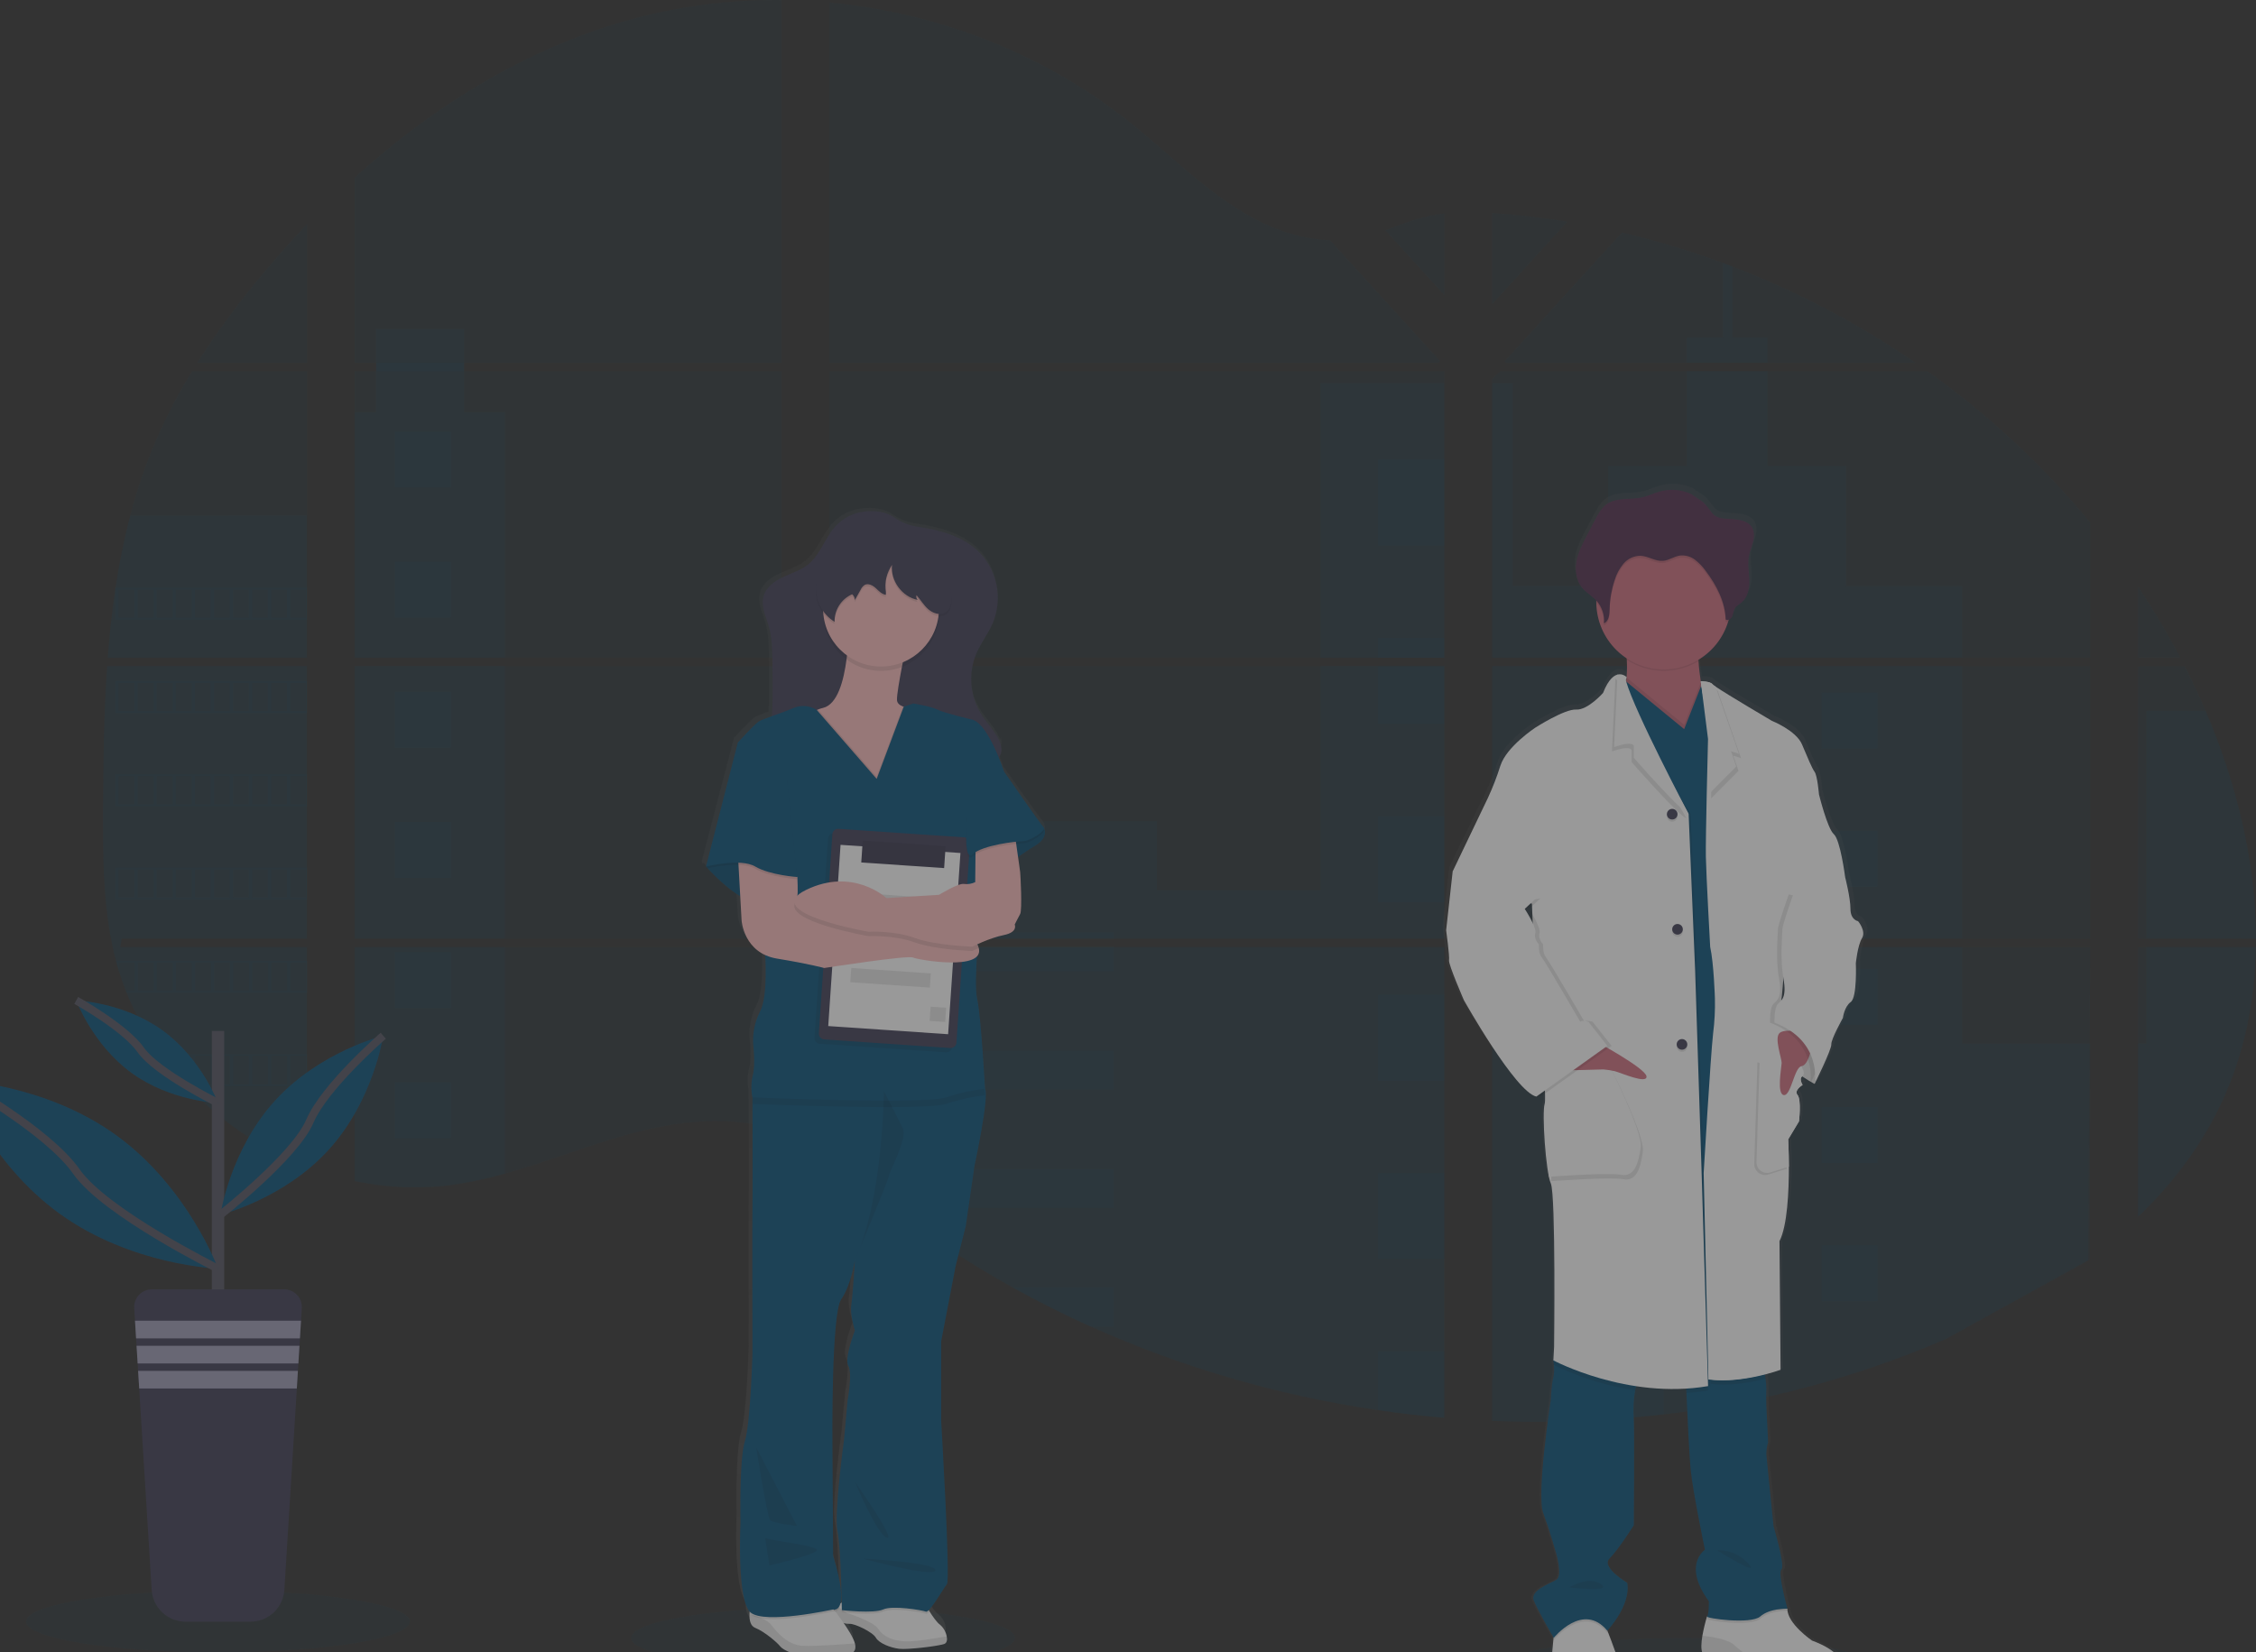<svg width="572" height="419" viewBox="0 0 572 419" fill="none" xmlns="http://www.w3.org/2000/svg">
<rect x="0" y="0" width="572" height="419" fill="#333333" stroke="none"/>
<g opacity="0.5" clip-path="url(#clip0)">
<path opacity="0.1" d="M27.157 168.93H77.827V238.025H30.862C30.742 238.739 30.622 239.449 30.488 240.163H77.827V295.877C77.748 295.877 77.668 295.817 77.593 295.787C76.261 295.257 74.93 294.696 73.598 294.103C73.314 293.973 73.034 293.839 72.744 293.714C71.413 293.084 70.081 292.418 68.75 291.716C68.285 291.471 67.821 291.216 67.367 290.957C59.975 286.83 53.257 281.599 47.444 275.442C47.27 275.277 47.11 275.098 46.945 274.943C46.136 274.064 45.342 273.174 44.573 272.265C44.284 271.931 44.004 271.591 43.719 271.266C42.811 270.158 41.932 269.009 41.083 267.855C40.953 267.68 40.833 267.51 40.709 267.355C37.231 262.542 34.348 257.326 32.12 251.821C32.051 251.656 31.986 251.476 31.921 251.322C31.232 249.573 30.608 247.8 30.068 245.992C29.839 245.238 29.614 244.493 29.424 243.709C29.354 243.484 29.299 243.255 29.239 243.03C26.433 231.966 26.109 220.468 26.109 209.024C26.109 207.692 26.109 206.36 26.109 205.028C26.149 200.356 26.204 195.689 26.273 191.027C26.3 189.829 26.325 188.625 26.348 187.416C26.418 184.356 26.518 181.289 26.648 178.215C26.678 177.366 26.718 176.512 26.763 175.668C26.783 175.178 26.808 174.689 26.838 174.199C26.928 172.431 27.034 170.675 27.157 168.93Z" fill="#08517A"/>
<path opacity="0.1" d="M77.827 91.997H50.031C54.551 84.927 59.488 78.132 64.815 71.648C68.95 66.573 73.304 61.628 77.827 56.863V91.997Z" fill="#08517A"/>
<path opacity="0.1" d="M77.827 94.125V166.792H27.317C27.317 166.582 27.347 166.367 27.367 166.157C27.412 165.583 27.457 165.013 27.507 164.439C27.557 163.77 27.622 163.1 27.687 162.441C27.752 161.782 27.816 160.983 27.896 160.258C27.976 159.534 28.041 158.8 28.121 158.075C28.201 157.351 28.281 156.627 28.371 155.908C28.46 155.188 28.54 154.459 28.64 153.74C28.715 153.145 28.79 152.546 28.875 151.947C28.99 151.103 29.11 150.258 29.234 149.419C29.234 149.289 29.274 149.164 29.294 149.04C30.207 142.897 31.447 136.808 33.009 130.798C34.65 124.494 36.744 118.318 39.276 112.317C41.965 106.029 45.117 99.948 48.703 94.125H77.827Z" fill="#08517A"/>
<path opacity="0.1" d="M89.931 168.929V238.025H198.161V168.929H89.931ZM89.931 240.163V299.503C90.55 299.627 91.159 299.752 91.773 299.857C92.597 300.017 93.426 300.162 94.27 300.287L94.769 300.357C95.099 300.412 95.433 300.457 95.768 300.497C96.602 300.616 97.435 300.706 98.264 300.786C98.654 300.826 99.058 300.856 99.453 300.891L100.416 300.961C100.94 301.001 101.46 301.031 101.979 301.051C102.299 301.051 102.618 301.076 102.943 301.086C103.267 301.096 103.442 301.086 103.702 301.086H104.645C105.075 301.086 105.504 301.086 105.929 301.086H106.478C106.907 301.086 107.337 301.086 107.761 301.046H107.786C108.086 301.046 108.38 301.046 108.68 301.011C108.765 301.016 108.85 301.016 108.934 301.011C109.184 301.011 109.434 301.011 109.673 300.981C109.73 300.977 109.787 300.977 109.843 300.981C110.397 300.946 110.957 300.901 111.521 300.851C112.085 300.801 112.619 300.741 113.184 300.681L114.317 300.542C118.949 299.893 123.529 298.918 128.023 297.624C138.124 294.807 147.995 290.866 158.092 287.984C171.134 284.263 185.554 282.43 198.156 286.96V240.163H89.931ZM198.161 91.997V0.01C186.313 -0.121 174.497 1.264 163 4.131C135.593 11.019 110.982 25.959 89.931 45.039V91.992H95.378V94.125H89.931V166.792H198.161V94.125H117.662V91.987L198.161 91.997ZM337.209 60.923C330.429 60.684 323.688 58.541 317.586 55.219C305.932 48.881 296.615 39.081 286.21 30.819C264.59 13.601 237.777 3.207 210.27 0.629V91.997H364.761L365.146 91.593L337.209 60.923ZM351.285 58.426L366.209 74.814V54.115C361.186 54.75 356.812 56.223 351.285 58.406V58.426ZM366.209 314.238V240.163H334.383C334.303 239.848 334.213 239.528 334.114 239.208C334.208 239.528 334.293 239.848 334.378 240.163H210.27V293.728C211.448 294.603 212.611 295.527 213.765 296.456C215.01 297.475 216.246 298.505 217.475 299.548L218.713 300.572C219.307 301.071 219.911 301.571 220.51 302.045C221.712 303.014 222.922 303.973 224.14 304.922C224.75 305.402 225.362 305.873 225.978 306.336C235.73 313.792 246.017 320.522 256.755 326.47C259.162 327.814 261.594 329.108 264.04 330.371C265.668 331.211 267.307 332.033 268.958 332.839C271.435 334.048 273.932 335.213 276.448 336.335C299.649 346.754 324.183 353.902 349.348 357.574C354.933 358.397 360.544 359.046 366.179 359.522V314.228H366.679L366.209 314.238ZM210.27 94.125V166.792H366.209V94.125H210.27ZM210.27 168.919V238.025H366.209V168.929L210.27 168.919ZM378.312 54.015V77.142L397.356 56.228C391.045 55.186 384.697 54.448 378.312 54.015ZM378.312 168.929V238.025H529.978V168.929H378.312ZM529.444 319.717L529.978 240.163H378.312V360.326C388.082 360.733 397.866 360.614 407.622 359.972H407.792C412.452 359.672 417.091 359.246 421.708 358.693H421.812C446.451 355.824 470.542 349.386 493.329 339.582L529.444 319.717ZM559.238 180.278C558.662 178.946 558.071 177.614 557.465 176.282C556.337 173.785 555.148 171.357 553.92 168.934H542.086V238.025H572C571.975 218.454 567.022 198.475 559.238 180.278ZM542.086 240.163V308.593C550.51 300.517 557.635 291.271 562.758 280.702C568.924 267.969 571.745 254.193 571.98 240.158L542.086 240.163ZM542.086 148.795V166.777H552.812C549.56 160.595 545.98 154.593 542.086 148.795ZM439.228 67.577C438.439 67.272 437.646 66.967 436.852 66.678C428.481 63.583 419.926 61.01 411.237 58.975L382.087 90.973L381.518 91.588L381.893 91.992H485.639C471.189 82.045 455.61 73.849 439.228 67.577ZM488.685 94.125H380.44L378.312 96.068V166.792H396.962H529.978V132.526C517.95 117.976 504.068 105.065 488.685 94.125Z" fill="#08517A"/>
<path opacity="0.1" d="M77.827 130.783V166.792H27.317C27.317 166.582 27.347 166.367 27.367 166.157C27.412 165.583 27.457 165.014 27.507 164.439C27.557 163.77 27.622 163.101 27.687 162.441C27.752 161.782 27.816 160.983 27.896 160.258C27.976 159.534 28.041 158.8 28.121 158.076C28.201 157.351 28.281 156.627 28.371 155.908C28.46 155.189 28.54 154.459 28.64 153.74C28.715 153.146 28.79 152.546 28.875 151.947C28.99 151.103 29.11 150.259 29.234 149.419C29.234 149.29 29.274 149.165 29.294 149.04C30.207 142.897 31.447 136.808 33.009 130.798L77.827 130.783Z" fill="#08517A"/>
<path opacity="0.1" d="M27.157 168.93H77.827V238.025H30.862C30.742 238.739 30.622 239.449 30.488 240.163H77.827V295.877C77.748 295.877 77.668 295.817 77.593 295.787C76.261 295.257 74.93 294.696 73.598 294.103C73.314 293.973 73.034 293.839 72.744 293.714C71.413 293.084 70.081 292.418 68.75 291.716C68.285 291.471 67.821 291.216 67.367 290.957C59.975 286.83 53.257 281.599 47.444 275.442C47.27 275.277 47.11 275.098 46.945 274.943C46.136 274.064 45.342 273.174 44.573 272.265C44.284 271.931 44.004 271.591 43.719 271.266C42.811 270.158 41.932 269.009 41.083 267.855C40.953 267.68 40.833 267.51 40.709 267.355C37.231 262.542 34.348 257.326 32.12 251.821C32.051 251.656 31.986 251.476 31.921 251.322C31.232 249.573 30.608 247.8 30.068 245.992C29.839 245.238 29.614 244.493 29.424 243.709C29.354 243.484 29.299 243.255 29.239 243.03C26.433 231.966 26.109 220.468 26.109 209.024C26.109 207.692 26.109 206.36 26.109 205.028C26.149 200.356 26.204 195.689 26.273 191.027C26.3 189.829 26.325 188.625 26.348 187.416C26.418 184.356 26.518 181.289 26.648 178.215C26.678 177.366 26.718 176.512 26.763 175.668C26.783 175.178 26.808 174.689 26.838 174.199C26.928 172.431 27.034 170.675 27.157 168.93Z" fill="#08517A"/>
<path opacity="0.1" d="M128.028 104.534V166.791H89.926V104.534H95.358V83.456H117.657V104.534H128.028Z" fill="#08517A"/>
<path opacity="0.1" d="M128.023 168.924H89.926V238.02H128.023V168.924Z" fill="#08517A"/>
<path opacity="0.1" d="M89.931 240.163H128.028V297.605C123.534 298.899 118.954 299.872 114.322 300.517C113.943 300.572 113.568 300.617 113.189 300.657C112.629 300.721 112.075 300.781 111.521 300.831L109.848 300.966H109.678L108.939 301.006H108.685C108.385 301.006 108.091 301.041 107.791 301.046H107.766C107.337 301.046 106.912 301.076 106.483 301.086H105.934C105.509 301.086 105.085 301.086 104.65 301.086H103.712H102.948C102.623 301.086 102.304 301.086 101.979 301.046C101.466 301.026 100.947 300.996 100.421 300.956L99.457 300.886C99.058 300.856 98.659 300.816 98.264 300.776C97.425 300.703 96.593 300.608 95.768 300.492L94.769 300.352L94.27 300.282C93.436 300.157 92.607 300.017 91.773 299.857C91.154 299.747 90.545 299.623 89.931 299.493V240.163Z" fill="#08517A"/>
<path opacity="0.1" d="M366.204 97.182H334.788V166.787H366.204V97.182Z" fill="#08517A"/>
<path opacity="0.1" d="M366.209 168.924V238.025H210.269V208.22H293.33V225.802H334.788V168.924H366.209Z" fill="#08517A"/>
<path opacity="0.1" d="M366.703 314.253C366.539 314.253 366.374 314.253 366.204 314.223V359.552C360.575 359.089 354.966 358.441 349.377 357.609C324.204 353.938 299.661 346.794 276.448 336.38C269.747 333.357 263.183 330.062 256.755 326.495C246.021 320.544 235.736 313.814 225.983 306.361C223.526 304.483 221.106 302.563 218.723 300.602C217.07 299.233 215.432 297.834 213.765 296.481C212.616 295.547 211.453 294.623 210.269 293.743V240.163H334.378C334.288 239.843 334.208 239.528 334.118 239.208C334.213 239.528 334.303 239.843 334.383 240.163H366.209V314.218C366.374 314.223 366.539 314.238 366.703 314.253Z" fill="#08517A"/>
<path opacity="0.1" d="M448.146 91.997H427.674V85.634H436.847V66.678C437.642 66.971 438.434 67.27 439.223 67.577V85.634H448.141L448.146 91.997Z" fill="#08517A"/>
<path opacity="0.1" d="M497.473 166.792H396.962C396.972 166.794 396.982 166.794 396.992 166.792H396.947H378.312V97.187H383.595V148.635H407.732V118.166H427.679V94.125H448.151V118.181H468.088V148.65H497.478L497.473 166.792Z" fill="#08517A"/>
<path opacity="0.1" d="M378.312 168.93V238.025H497.478V168.93H378.312ZM529.808 319.353L529.978 264.658H497.478V240.183H378.312V360.327C388.082 360.733 397.865 360.615 407.622 359.972H407.792C412.452 359.672 417.091 359.246 421.708 358.693H421.812C446.451 355.824 470.542 349.387 493.329 339.582" fill="#08517A"/>
<path opacity="0.1" d="M544.183 240.163H571.98C571.74 254.193 568.924 267.975 562.758 280.702C557.635 291.276 550.51 300.522 542.086 308.599V264.643H544.183V240.163Z" fill="#08517A"/>
<path opacity="0.1" d="M572 238.025H544.183V180.278H559.238C567.022 198.475 571.975 218.455 572 238.025Z" fill="#08517A"/>
<path opacity="0.1" d="M366.209 116.532H349.377V138.355H366.209V116.532Z" fill="#08517A"/>
<path opacity="0.1" d="M366.209 161.767H349.377V166.792H366.209V161.767Z" fill="#08517A"/>
<path opacity="0.1" d="M366.209 168.924H349.377V183.585H366.209V168.924Z" fill="#08517A"/>
<path opacity="0.1" d="M366.209 207.001H349.377V228.824H366.209V207.001Z" fill="#08517A"/>
<path opacity="0.1" d="M366.209 252.235H349.377V274.058H366.209V252.235Z" fill="#08517A"/>
<path opacity="0.1" d="M366.209 314.218C366.374 314.218 366.539 314.218 366.708 314.253C366.544 314.253 366.379 314.253 366.209 314.223V319.293H349.377V297.47H366.209V314.218Z" fill="#08517A"/>
<path opacity="0.1" d="M366.209 342.699V359.552C360.577 359.089 354.966 358.442 349.377 357.609V342.699H366.209Z" fill="#08517A"/>
<path opacity="0.1" d="M282.405 236.421H210.269V238.025H282.405V236.421Z" fill="#08517A"/>
<path opacity="0.1" d="M282.405 240.158H210.269V246.302H282.405V240.158Z" fill="#08517A"/>
<path opacity="0.1" d="M282.405 266.441H210.269V276.321H282.405V266.441Z" fill="#08517A"/>
<path opacity="0.1" d="M282.405 296.461V306.341H225.983C223.526 304.47 221.106 302.548 218.723 300.577C217.065 299.213 215.427 297.815 213.765 296.461H282.405Z" fill="#08517A"/>
<path opacity="0.1" d="M282.405 326.476V336.381H276.448C269.747 333.357 263.183 330.062 256.755 326.496L282.405 326.476Z" fill="#08517A"/>
<path opacity="0.1" d="M421.822 175.623H407.622V189.828H421.822V175.623Z" fill="#08517A"/>
<path opacity="0.1" d="M114.357 109.435H100.157V123.64H114.357V109.435Z" fill="#08517A"/>
<path opacity="0.1" d="M114.357 142.431H100.157V156.637H114.357V142.431Z" fill="#08517A"/>
<path opacity="0.1" d="M114.357 175.428H100.157V189.633H114.357V175.428Z" fill="#08517A"/>
<path opacity="0.1" d="M114.357 208.419H100.157V222.625H114.357V208.419Z" fill="#08517A"/>
<path opacity="0.1" d="M114.357 241.417H100.157V255.622H114.357V241.417Z" fill="#08517A"/>
<path opacity="0.1" d="M114.357 274.413H100.157V288.619H114.357V274.413Z" fill="#08517A"/>
<path opacity="0.1" d="M476.033 175.623H461.832V189.828H476.033V175.623Z" fill="#08517A"/>
<path opacity="0.1" d="M421.822 210.663H407.622V224.868H421.822V210.663Z" fill="#08517A"/>
<path opacity="0.1" d="M476.033 210.663H461.832V224.868H476.033V210.663Z" fill="#08517A"/>
<path opacity="0.1" d="M421.822 245.697H407.622V259.902H421.822V245.697Z" fill="#08517A"/>
<path opacity="0.1" d="M476.033 245.697H461.832V259.902H476.033V245.697Z" fill="#08517A"/>
<path opacity="0.1" d="M421.822 280.737H407.622V294.942H421.822V280.737Z" fill="#08517A"/>
<path opacity="0.1" d="M476.033 280.737H461.832V294.942H476.033V280.737Z" fill="#08517A"/>
<path opacity="0.1" d="M421.822 315.776H407.622V329.982H421.822V315.776Z" fill="#08517A"/>
<path opacity="0.1" d="M476.033 315.776H461.832V329.982H476.033V315.776Z" fill="#08517A"/>
<path opacity="0.1" d="M407.622 359.972V350.811H421.817V358.668L407.622 359.972Z" fill="#08517A"/>
<path opacity="0.1" d="M29.234 149.024V157.151H77.827V149.024H29.234ZM34.073 156.642H30.078V149.539H34.073V156.642ZM38.911 156.642H34.917V149.539H38.911V156.642ZM43.739 156.642H39.745V149.539H43.739V156.642ZM48.578 156.642H44.583V149.539H48.578V156.642ZM53.411 156.642H49.417V149.539H53.411V156.642ZM58.249 156.642H54.255V149.539H58.249V156.642ZM63.088 156.642H59.093V149.539H63.088V156.642ZM67.921 156.642H63.926V149.539H67.921V156.642ZM72.754 156.642H68.76V149.539H72.754V156.642ZM77.593 156.642H73.598V149.539H77.593V156.642Z" fill="#08517A"/>
<path opacity="0.1" d="M29.234 172.681V180.807H77.827V172.681H29.234ZM34.073 180.298H30.078V173.195H34.073V180.298ZM38.911 180.298H34.917V173.195H38.911V180.298ZM43.739 180.298H39.745V173.195H43.739V180.298ZM48.578 180.298H44.583V173.195H48.578V180.298ZM53.411 180.298H49.417V173.195H53.411V180.298ZM58.249 180.298H54.255V173.195H58.249V180.298ZM63.088 180.298H59.093V173.195H63.088V180.298ZM67.921 180.298H63.926V173.195H67.921V180.298ZM72.754 180.298H68.76V173.195H72.754V180.298ZM77.593 180.298H73.598V173.195H77.593V180.298Z" fill="#08517A"/>
<path opacity="0.1" d="M29.234 196.342V204.464H77.827V196.342H29.234ZM34.073 203.949H30.078V196.846H34.073V203.949ZM38.911 203.949H34.917V196.846H38.911V203.949ZM43.739 203.949H39.745V196.846H43.739V203.949ZM48.578 203.949H44.583V196.846H48.578V203.949ZM53.411 203.949H49.417V196.846H53.411V203.949ZM58.249 203.949H54.255V196.846H58.249V203.949ZM63.088 203.949H59.093V196.846H63.088V203.949ZM67.921 203.949H63.926V196.846H67.921V203.949ZM72.754 203.949H68.76V196.846H72.754V203.949ZM77.593 203.949H73.598V196.846H77.593V203.949Z" fill="#08517A"/>
<path opacity="0.1" d="M29.234 219.998V228.12H77.827V219.998H29.234ZM34.073 227.61H30.078V220.498H34.073V227.61ZM38.911 227.61H34.917V220.498H38.911V227.61ZM43.739 227.61H39.745V220.498H43.739V227.61ZM48.578 227.61H44.583V220.498H48.578V227.61ZM53.411 227.61H49.417V220.498H53.411V227.61ZM58.249 227.61H54.255V220.498H58.249V227.61ZM63.088 227.61H59.093V220.498H63.088V227.61ZM67.921 227.61H63.926V220.498H67.921V227.61ZM72.754 227.61H68.76V220.498H72.754V227.61ZM77.593 227.61H73.598V220.498H77.593V227.61Z" fill="#08517A"/>
<path opacity="0.1" d="M29.469 243.644C29.659 244.413 29.884 245.173 30.113 245.927V244.159H34.108V251.256H31.966C32.026 251.426 32.09 251.601 32.16 251.756H77.847V243.644H29.469ZM38.956 251.256H34.962V244.159H38.956V251.256ZM43.784 251.256H39.79V244.159H43.784V251.256ZM48.623 251.256H44.628V244.159H48.623V251.256ZM53.456 251.256H49.462V244.159H53.456V251.256ZM58.294 251.256H54.3V244.159H58.294V251.256ZM63.133 251.256H59.138V244.159H63.133V251.256ZM67.966 251.256H63.971V244.159H67.966V251.256ZM72.799 251.256H68.805V244.159H72.799V251.256ZM77.638 251.256H73.643V244.159H77.638V251.256Z" fill="#08517A"/>
<path opacity="0.1" d="M40.724 267.3C40.853 267.46 40.973 267.64 41.098 267.8H43.739V271.211L44.593 272.21V267.78H48.588V274.943H46.945C47.105 275.107 47.26 275.282 47.444 275.442H77.817V267.3H40.724ZM53.436 274.943H49.441V267.81H53.436V274.943ZM58.274 274.943H54.28V267.81H58.274V274.943ZM63.113 274.943H59.118V267.81H63.113V274.943ZM67.946 274.943H63.952V267.81H67.946V274.943ZM72.779 274.943H68.785V267.81H72.779V274.943ZM77.618 274.943H73.623V267.81H77.618V274.943Z" fill="#08517A"/>
<path opacity="0.1" d="M67.382 290.957C67.841 291.216 68.305 291.456 68.77 291.711V291.461H72.764V293.714C73.054 293.839 73.329 293.974 73.613 294.103V291.461H77.608V295.787C77.684 295.821 77.762 295.849 77.842 295.872V290.957H67.382Z" fill="#08517A"/>
<path opacity="0.1" d="M366.204 314.218H366.703H366.204ZM334.113 239.209C334.208 239.528 334.293 239.848 334.378 240.163C334.303 239.848 334.213 239.528 334.113 239.209ZM95.378 91.997V94.125H117.682V91.987L95.378 91.997ZM366.209 314.218H366.708H366.209ZM334.113 239.209C334.208 239.528 334.293 239.848 334.378 240.163C334.303 239.848 334.213 239.528 334.113 239.209ZM366.204 314.218H366.703H366.204ZM334.113 239.209C334.208 239.528 334.293 239.848 334.378 240.163C334.303 239.848 334.213 239.528 334.113 239.209Z" fill="#08517A"/>
<path opacity="0.1" d="M428.109 431C454.979 431 476.761 427.5 476.761 423.183C476.761 418.866 454.979 415.366 428.109 415.366C401.238 415.366 379.456 418.866 379.456 423.183C379.456 427.5 401.238 431 428.109 431Z" fill="#08517A"/>
<path opacity="0.1" d="M208.682 423.183C235.552 423.183 257.335 419.683 257.335 415.366C257.335 411.049 235.552 407.549 208.682 407.549C181.811 407.549 160.029 411.049 160.029 415.366C160.029 419.683 181.811 423.183 208.682 423.183Z" fill="#08517A"/>
<path d="M264.694 208.665C264.682 208.615 264.656 208.57 264.619 208.535C263.875 207.8 254.389 194.379 254.389 194.379C254.389 194.379 253.889 192.88 253.08 190.932C253.34 190.597 253.534 190.216 253.655 189.809C253.698 189.636 253.73 189.461 253.749 189.284C253.749 189.229 253.789 189.184 253.804 189.129C253.978 188.452 253.96 187.74 253.754 187.071C253.699 187.243 253.63 187.41 253.55 187.571C253.362 186.989 253.111 186.43 252.801 185.903C251.542 183.735 249.745 181.907 248.422 179.794C246.418 176.511 245.622 172.632 246.17 168.825C246.17 169.02 246.17 169.219 246.17 169.414C246.22 168.659 246.32 167.908 246.469 167.166C246.678 166.322 246.957 165.497 247.303 164.699C248.492 161.977 250.414 159.604 251.582 156.872C251.974 155.95 252.272 154.991 252.471 154.01C252.883 152.37 253.033 150.676 252.916 148.99C252.916 149.389 252.851 149.789 252.791 150.184C252.664 146.129 251.028 142.269 248.202 139.36C244.123 135.259 238.266 133.665 232.664 132.826C230.309 132.551 228.061 131.693 226.123 130.329C223.971 128.935 221.189 128.6 218.673 128.905C215.78 129.218 213.093 130.547 211.088 132.656C208.427 135.583 207.274 139.729 204.168 142.197C202.285 143.695 199.899 144.394 197.707 145.413C195.515 146.432 193.443 147.911 192.739 150.099C192.739 150.099 192.739 150.069 192.739 150.054V150.179L192.709 150.259C191.98 152.846 193.388 155.478 194.122 158.061C194.886 160.733 194.936 163.555 194.976 166.317C195.031 169.694 195.08 173.075 195.026 176.457C195.001 177.786 194.956 179.129 194.856 180.453C193.674 180.81 192.526 181.272 191.425 181.832C190.307 182.561 186.123 187.081 186.123 187.081L177.939 218.36L178.049 218.485L177.939 218.909L178.354 218.814C179.512 220.063 182.972 223.619 186.707 225.837L187.057 231.971C187.057 231.971 187.476 238.125 193.133 240.667C193.263 242.8 193.667 251.461 191.795 254.893C190.498 257.4 189.889 260.206 190.027 263.025C190.027 263.025 190.682 268.229 189.938 270.967C189.503 272.796 189.471 274.698 189.843 276.541C189.843 276.541 189.843 277.145 189.843 278.184C189.843 283.724 189.908 301.476 189.843 303.484C189.748 305.856 189.843 340.946 189.843 340.946C189.843 340.946 189.378 358.483 187.89 363.234C186.402 367.984 186.777 383.713 186.777 383.713C186.777 383.713 185.843 402.449 189.144 406.145C189.144 406.31 189.114 406.48 189.109 406.645C189.109 406.72 189.109 406.805 189.109 406.88C189.069 408.303 189.343 409.817 190.567 410.281C193.063 411.24 196.364 414.117 196.988 414.941C197.612 415.766 201.242 417.818 205.975 417.269C208.941 416.936 211.925 416.799 214.908 416.859C214.908 416.859 216.775 416.52 216.171 414.197C215.782 412.749 214.324 410.521 213.285 409.057C213.475 409.107 213.66 409.147 213.835 409.182L214.014 409.217H214.154C214.231 409.222 214.307 409.222 214.384 409.217H214.484C214.577 409.225 214.67 409.225 214.763 409.217C216.017 409.097 220.69 411.275 221.524 412.714C222.358 414.152 225.299 415.246 227.516 415.521C228.834 415.681 232.159 415.411 234.95 415.051C236.356 414.906 237.748 414.652 239.115 414.292C239.774 414.042 239.914 413.243 239.724 412.344C239.5 411.202 238.89 410.172 237.996 409.427C237.187 408.853 236.119 407.339 235.33 406.1L235.12 405.766C236.513 404.437 239.03 400.091 239.794 399.192C240.722 398.098 238.296 358.094 238.296 358.094V338.039L242.016 319.058L244.617 309.013L246.849 293.849C246.849 293.849 250.754 276.136 249.55 274.398C249.55 274.363 248.552 256.127 247.503 251.746C247.049 249.793 247.164 245.397 247.433 241.122C247.715 240.842 247.911 240.488 248 240.1C248.088 239.713 248.065 239.309 247.932 238.934C247.858 238.678 247.761 238.429 247.643 238.19C247.643 238.115 247.643 238.035 247.643 237.96C249.8 236.967 252.054 236.201 254.369 235.672C258.088 234.943 257.16 233.025 257.16 233.025C257.16 233.025 257.999 231.382 258.553 230.378C259.107 229.374 258.648 220.513 258.553 219.783C258.518 219.489 258.288 217.86 258.023 216.012C259.217 215.163 260.77 214.109 262.462 213.11C265.683 211.202 264.959 209.189 264.694 208.665ZM216.161 335.302C216.161 335.302 213.37 342.425 214.489 344.248C215.607 346.071 214.304 352.839 214.304 352.839L213.37 362.884C213.37 362.884 210.769 381.515 211.697 385.896C212.426 389.332 212.696 399.597 212.781 403.878C212.717 403.902 212.655 403.932 212.596 403.967L212.471 404.032C212.901 402.349 212.721 398.943 210.589 392.089L210.409 363.783C210.409 363.783 210.08 331.086 212.661 327.43C215.243 323.773 216.156 317.565 216.156 317.565C216.156 317.565 215.597 326.521 215.233 328.893C214.868 331.266 216.161 335.302 216.161 335.302ZM210.963 405.661C210.939 405.721 210.909 405.781 210.889 405.836L210.749 405.656C210.82 405.663 210.892 405.664 210.963 405.661Z" fill="url(#paint0_linear)"/>
<path d="M239.429 416.879C237.986 417.433 230.162 418.378 227.975 418.113C225.788 417.848 222.892 416.739 222.068 415.291C221.244 413.842 216.626 411.654 215.387 411.794C214.88 411.809 214.373 411.738 213.889 411.584C213.035 411.326 212.201 411.005 211.393 410.625C211.28 409.996 211.299 409.349 211.448 408.727C211.477 408.602 211.513 408.478 211.558 408.358C211.849 407.538 212.452 406.867 213.235 406.489L213.415 406.405C213.761 406.255 214.123 406.144 214.494 406.075C218.418 405.321 234.611 406.834 234.611 406.834C234.611 406.834 235.065 407.648 235.689 408.657C236.468 409.906 237.527 411.43 238.326 412.004C239.211 412.761 239.811 413.797 240.028 414.941C240.218 415.825 240.078 416.634 239.429 416.879Z" fill="white"/>
<path opacity="0.1" d="M239.429 416.879C237.986 417.434 230.167 418.378 227.98 418.113C225.793 417.849 222.897 416.735 222.068 415.291C221.239 413.848 216.631 411.655 215.392 411.795C214.154 411.934 211.398 410.626 211.398 410.626C211.398 410.626 210.969 408.628 212.217 407.264L214.713 409.037C214.713 409.037 221.394 411.11 222.632 413.033C223.871 414.956 226.128 416.03 229.388 416.225C231.825 416.385 237.422 415.436 240.043 414.961C240.218 415.826 240.083 416.635 239.429 416.879Z" fill="black"/>
<path d="M215.527 419.426C212.582 419.369 209.636 419.508 206.709 419.841C202.021 420.39 198.441 418.343 197.817 417.498C197.193 416.654 193.962 413.802 191.48 412.803C190.267 412.334 189.982 410.805 190.037 409.377C190.037 409.302 190.037 409.217 190.037 409.142C190.083 408.237 190.217 407.339 190.437 406.46L209.865 406.045L211.548 408.328L211.807 408.677L212.831 410.071C212.831 410.071 213.295 410.68 213.904 411.569C214.933 413.068 216.371 415.281 216.755 416.744C217.37 419.087 215.527 419.426 215.527 419.426Z" fill="white"/>
<path opacity="0.1" d="M215.527 419.427C212.582 419.369 209.636 419.508 206.709 419.841C202.026 420.391 198.441 418.343 197.822 417.499C197.203 416.654 193.962 413.777 191.48 412.813C190.267 412.344 189.982 410.815 190.037 409.387C191.425 409.711 194.341 410.541 195.485 411.984C196.983 413.912 199.664 417.154 203.474 417.359C206.55 417.524 214.039 416.974 216.785 416.754C217.375 419.087 215.527 419.427 215.527 419.427Z" fill="black"/>
<path opacity="0.1" d="M213.215 406.47C212.991 408.138 212.297 408.588 211.797 408.687C211.675 408.711 211.55 408.711 211.428 408.687C211.362 408.683 211.297 408.673 211.233 408.657C211.233 408.657 193.787 412.514 190.262 409.392C190.173 409.311 190.089 409.225 190.012 409.132C190.058 408.227 190.192 407.329 190.412 406.45L209.84 406.035L211.523 408.318C211.814 407.498 212.417 406.827 213.2 406.45L213.215 406.47Z" fill="black"/>
<path opacity="0.1" d="M235.684 408.638C235.295 409.067 234.97 409.312 234.766 409.227C233.847 408.858 226.317 407.574 223.926 408.678C221.534 409.782 213.44 408.858 213.44 408.858C213.44 408.858 213.44 407.899 213.395 406.36C213.741 406.211 214.103 406.1 214.474 406.03C218.398 405.276 234.591 406.79 234.591 406.79C234.591 406.79 235.065 407.629 235.684 408.638Z" fill="black"/>
<path d="M247.079 295.652L244.872 310.906L242.305 321.016L238.63 340.127V360.356C238.63 360.356 241.017 400.606 240.098 401.705C239.18 402.804 235.689 409.062 234.771 408.698C233.852 408.333 226.322 407.044 223.931 408.143C221.539 409.242 213.445 408.328 213.445 408.328C213.445 408.328 213.26 392.709 212.342 388.298C211.423 383.888 213.994 365.142 213.994 365.142L214.913 355.037C214.913 355.037 216.201 348.234 215.098 346.396C213.994 344.557 216.751 337.405 216.751 337.405C216.751 337.405 215.467 333.354 215.837 330.966C216.206 328.579 216.751 319.573 216.751 319.573C216.751 319.573 215.837 325.826 213.285 329.498C210.734 333.169 211.058 366.071 211.058 366.071L211.238 394.542C215.837 409.617 211.238 408.143 211.238 408.143C211.238 408.143 193.792 412.004 190.267 408.878C186.742 405.751 187.751 386.071 187.751 386.071C187.751 386.071 187.386 370.266 188.854 365.491C190.322 360.716 190.786 343.069 190.786 343.069C190.786 343.069 190.691 307.779 190.786 305.397C190.856 303.399 190.786 285.512 190.786 279.923C190.786 278.884 190.786 278.269 190.786 278.269L192.893 273.035L217.859 269.908H229.803C229.803 269.908 247.778 274.133 249.635 275.957C249.675 275.987 249.709 276.024 249.735 276.067C250.938 277.83 247.079 295.652 247.079 295.652Z" fill="#08517A"/>
<path opacity="0.1" d="M216.766 375.781C216.766 375.781 222.258 389.012 224.849 389.932C227.441 390.851 216.766 375.781 216.766 375.781Z" fill="black"/>
<path opacity="0.1" d="M218.798 395.261C218.798 395.261 237.342 396.18 237.157 398.203C236.973 400.226 218.798 395.261 218.798 395.261Z" fill="black"/>
<path opacity="0.1" d="M193.987 389.971C194.721 390.665 208.132 391.969 207.029 393.238C205.925 394.507 195.09 396.974 195.09 396.974L193.987 389.971Z" fill="black"/>
<path opacity="0.1" d="M191.785 367.145C191.785 367.694 194.541 384.787 195.28 385.521C196.019 386.255 202.076 386.989 202.076 386.989L191.785 367.145Z" fill="black"/>
<path d="M211.782 133.51C209.151 136.452 208.013 140.623 204.947 143.11C203.084 144.609 200.728 145.323 198.561 146.342C196.394 147.361 194.247 148.915 193.602 151.222C192.883 153.82 194.272 156.472 195.001 159.069C195.754 161.757 195.799 164.564 195.844 167.376C195.894 170.778 195.949 174.179 195.889 177.581C195.799 182.88 195.36 188.425 192.549 192.915C202.7 196.147 213.495 196.586 224.14 197.001C226.186 197.147 228.241 197.095 230.277 196.846C232.041 196.495 233.786 196.053 235.505 195.523C238.903 194.623 242.405 194.175 245.92 194.189C247.453 194.189 249.016 194.284 250.494 193.884C251.972 193.485 253.395 192.461 253.794 190.982C254.149 189.653 253.63 188.24 252.951 187.046C251.712 184.868 249.955 183.05 248.627 180.902C247.271 178.634 246.466 176.078 246.278 173.442C246.09 170.805 246.523 168.161 247.543 165.723C248.721 162.98 250.619 160.593 251.777 157.846C252.964 154.896 253.279 151.668 252.686 148.544C252.093 145.42 250.617 142.532 248.432 140.223C244.402 136.098 238.62 134.499 233.088 133.65C230.758 133.375 228.536 132.516 226.627 131.152C224.505 129.754 221.754 129.414 219.267 129.724C216.398 130.045 213.742 131.39 211.782 133.51Z" fill="#3F3D56"/>
<g opacity="0.1">
<path opacity="0.1" d="M247.698 162.841C246.68 165.248 246.244 167.861 246.425 170.468C246.536 168.604 246.967 166.772 247.698 165.054C248.871 162.311 250.769 159.924 251.927 157.177C252.874 154.883 253.272 152.399 253.09 149.924C252.987 151.659 252.594 153.364 251.927 154.969C250.769 157.716 248.871 160.099 247.698 162.841Z" fill="black"/>
<path opacity="0.1" d="M195.994 166.697C196.024 168.655 196.054 170.618 196.059 172.576C196.059 169.879 196.034 167.186 195.994 164.494C195.954 161.702 195.904 158.875 195.15 156.182C194.651 154.474 193.912 152.741 193.652 151.018C193.208 153.465 194.471 155.948 195.15 158.39C195.904 161.057 195.954 163.905 195.994 166.697Z" fill="black"/>
<path opacity="0.1" d="M250.664 191.027C249.166 191.432 247.628 191.342 246.095 191.332C242.582 191.31 239.082 191.75 235.684 192.641C233.965 193.169 232.22 193.609 230.457 193.959C228.419 194.213 226.363 194.266 224.315 194.119C214.029 193.715 203.599 193.28 193.747 190.338C193.455 190.991 193.121 191.625 192.749 192.236C202.9 195.463 213.695 195.907 224.335 196.322C226.383 196.469 228.439 196.415 230.477 196.162C232.234 195.815 233.972 195.377 235.684 194.849C239.075 193.954 242.568 193.509 246.075 193.525C247.608 193.525 249.166 193.62 250.644 193.215C252.122 192.811 253.545 191.797 253.944 190.318C254.112 189.633 254.095 188.916 253.894 188.24C253.45 189.639 252.077 190.613 250.664 191.027Z" fill="black"/>
</g>
<path d="M235.874 185.108C235.505 185.937 233.947 193.1 233.577 193.834C233.208 194.569 231.191 206.322 231.006 206.981C230.821 207.64 217.709 204.224 217.709 204.224L209.815 197.605L201.701 189.529C201.701 189.529 201.462 182.241 207.438 179.903C207.845 179.744 208.262 179.614 208.687 179.514C215.937 177.771 215.208 155.718 215.208 155.718L230.087 162.146C230.087 162.146 227.331 175.013 227.426 177.496C227.451 178.33 228.105 178.849 228.959 179.164C230.279 179.54 231.653 179.688 233.023 179.604C233.023 179.604 236.244 184.284 235.874 185.108Z" fill="#FBBEBE"/>
<path d="M262.512 209.274L264.624 209.828C264.624 209.828 266.187 212.206 262.512 214.419C260.179 215.836 257.939 217.403 255.807 219.109L244.947 222.415L242.854 215.847L252.961 208.175L262.512 209.274Z" fill="#08517A"/>
<path opacity="0.1" d="M262.512 209.274L264.624 209.828C264.624 209.828 266.187 212.206 262.512 214.419C260.179 215.836 257.939 217.403 255.807 219.109L244.947 222.415L242.854 215.847L252.961 208.175L262.512 209.274Z" fill="black"/>
<path d="M183.257 215.617L179.033 219.753C179.033 219.753 186.652 228.574 192.514 229.124C198.376 229.673 202.156 222.415 202.156 222.415L197.083 214.423L183.257 215.617Z" fill="#08517A"/>
<path opacity="0.1" d="M183.257 215.617L179.033 219.753C179.033 219.753 186.652 228.574 192.514 229.124C198.376 229.673 202.156 222.415 202.156 222.415L197.083 214.423L183.257 215.617Z" fill="black"/>
<path opacity="0.1" d="M223.381 170.128C231.497 170.128 238.076 163.547 238.076 155.428C238.076 147.31 231.497 140.728 223.381 140.728C215.266 140.728 208.687 147.31 208.687 155.428C208.687 163.547 215.266 170.128 223.381 170.128Z" fill="black"/>
<path d="M223.381 169.024C231.497 169.024 238.076 162.443 238.076 154.324C238.076 146.206 231.497 139.624 223.381 139.624C215.266 139.624 208.687 146.206 208.687 154.324C208.687 162.443 215.266 169.024 223.381 169.024Z" fill="#FBBEBE"/>
<path opacity="0.1" d="M249.745 277.734C246.399 278.118 243.103 278.856 239.913 279.937C234.421 281.765 191.381 279.967 190.781 279.937C190.781 278.898 190.781 278.284 190.781 278.284L192.888 273.049L217.854 269.922H229.797C229.797 269.922 247.773 274.148 249.63 275.971C249.705 277.07 249.745 277.734 249.745 277.734Z" fill="black"/>
<path opacity="0.1" d="M235.874 185.108C235.505 185.937 233.947 193.1 233.577 193.834C233.208 194.569 231.191 206.322 231.006 206.981C230.821 207.64 217.709 204.224 217.709 204.224L209.815 197.605L201.701 189.529C201.701 189.529 201.462 182.241 207.438 179.903L222.278 196.971L228.959 179.164C230.279 179.54 231.653 179.688 233.023 179.604C233.023 179.604 236.244 184.284 235.874 185.108Z" fill="black"/>
<path d="M222.278 197.521L207.089 180.038C206.2 179.47 205.184 179.133 204.132 179.055C203.08 178.977 202.025 179.163 201.062 179.594C197.662 181.067 193.438 182.261 192.334 182.995C191.231 183.73 187.096 188.275 187.096 188.275L199.409 220.497L193.987 241.721C193.987 241.721 194.816 252.565 192.704 256.516C191.418 259.042 190.815 261.861 190.956 264.693C190.956 264.693 191.6 269.933 190.866 272.685C190.437 274.525 190.405 276.435 190.771 278.289C190.771 278.289 234.406 280.127 239.914 278.289C243.102 277.205 246.398 276.466 249.745 276.086C249.745 276.086 248.746 257.705 247.748 253.294C246.749 248.884 248.577 232.071 248.577 232.071L247.383 214.059L254.543 195.578C254.543 195.578 250.664 183.73 246.619 182.536C246.619 182.536 239.274 180.787 237.712 179.963C236.149 179.139 231.555 178.4 231.555 178.4L229.143 179.209L222.278 197.521Z" fill="#08517A"/>
<path opacity="0.1" d="M243.47 213.451L211.508 211.276C210.699 211.221 209.999 211.833 209.944 212.642L206.512 263.124C206.457 263.933 207.068 264.634 207.877 264.689L239.839 266.863C240.648 266.918 241.348 266.307 241.403 265.498L244.835 215.015C244.89 214.206 244.279 213.506 243.47 213.451Z" fill="black"/>
<path d="M244.57 212.354L212.608 210.18C211.8 210.125 211.099 210.737 211.044 211.546L207.613 262.028C207.558 262.837 208.169 263.538 208.978 263.593L240.94 265.767C241.749 265.822 242.449 265.211 242.504 264.401L245.935 213.919C245.99 213.11 245.379 212.409 244.57 212.354Z" fill="#3F3D56"/>
<path d="M243.516 216.311L213.118 214.244L209.994 260.201L240.392 262.269L243.516 216.311Z" fill="white"/>
<path opacity="0.1" d="M240.79 228.042L215.959 226.303L215.475 233.226L240.306 234.965L240.79 228.042Z" fill="black"/>
<path opacity="0.1" d="M239.891 255.554L235.951 255.286L235.706 258.894L239.646 259.162L239.891 255.554Z" fill="black"/>
<path opacity="0.1" d="M236.005 246.846L215.834 245.474L215.589 249.082L235.759 250.454L236.005 246.846Z" fill="black"/>
<path d="M239.753 214.593L218.751 213.165L218.374 218.711L239.376 220.14L239.753 214.593Z" fill="#3F3D56"/>
<path opacity="0.1" d="M239.753 214.593L218.751 213.165L218.374 218.711L239.376 220.14L239.753 214.593Z" fill="black"/>
<path opacity="0.1" d="M224.115 276.721C224.115 276.721 223.931 303.923 216.766 319.542C216.766 319.542 225.404 298.958 225.404 298.134C225.404 297.31 230.177 288.669 228.899 286.096C227.621 283.524 224.115 276.721 224.115 276.721Z" fill="black"/>
<path opacity="0.1" d="M224.505 150.648C224.23 148.241 224.82 145.814 226.168 143.8C226.007 145.818 226.578 147.827 227.775 149.459C228.972 151.091 230.716 152.238 232.689 152.691C232.52 152.545 232.4 152.351 232.344 152.136C232.288 151.92 232.298 151.692 232.374 151.482C233.398 152.641 234.181 154.015 235.34 155.034C236.498 156.053 238.236 156.662 239.599 155.938C241.451 154.939 241.471 152.307 240.992 150.259C239.963 145.897 237.853 141.865 234.856 138.535C234.108 137.529 233.137 136.709 232.019 136.141C230.902 135.572 229.668 135.27 228.414 135.259C225.578 135.039 222.632 135.289 220.091 136.562C218.661 137.343 217.321 138.28 216.096 139.355L209.106 145.059C208.434 145.544 207.858 146.15 207.408 146.847C207.108 147.43 206.928 148.067 206.879 148.72C206.701 150.588 207.046 152.469 207.877 154.152C208.708 155.834 209.991 157.252 211.583 158.246C211.549 156.769 211.955 155.316 212.749 154.071C213.543 152.825 214.689 151.845 216.042 151.253C216.253 151.43 216.425 151.65 216.545 151.899C216.664 152.148 216.729 152.42 216.736 152.696L218.209 150.069C218.428 149.591 218.773 149.181 219.207 148.885C220.116 148.385 221.249 148.975 222.023 149.679C222.797 150.383 223.551 151.263 224.59 151.372L224.63 147.461" fill="black"/>
<path d="M224.505 150.098C224.23 147.689 224.819 145.26 226.168 143.245C225.718 147.241 228.729 151.367 232.694 152.136C232.525 151.991 232.405 151.799 232.348 151.584C232.292 151.369 232.303 151.141 232.379 150.933C233.403 152.091 234.186 153.46 235.345 154.484C236.503 155.508 238.241 156.112 239.604 155.383C241.456 154.384 241.476 151.752 240.997 149.709C239.968 145.347 237.858 141.316 234.861 137.986C233.93 136.852 232.758 135.94 231.43 135.318C230.469 134.963 229.458 134.757 228.434 134.709C225.598 134.489 222.652 134.734 220.111 136.008C218.682 136.792 217.342 137.73 216.116 138.805L209.126 144.509C208.452 144.993 207.876 145.599 207.428 146.297C207.128 146.88 206.948 147.517 206.899 148.17C206.721 150.038 207.067 151.918 207.897 153.6C208.728 155.281 210.011 156.698 211.603 157.691C211.57 156.215 211.977 154.762 212.771 153.517C213.564 152.272 214.71 151.291 216.061 150.698C216.273 150.876 216.444 151.096 216.563 151.345C216.683 151.594 216.748 151.865 216.755 152.141L218.223 149.524C218.441 149.045 218.787 148.636 219.222 148.34C220.131 147.841 221.264 148.43 222.038 149.134C222.812 149.839 223.566 150.713 224.605 150.828L224.645 146.912" fill="#3F3D56"/>
<path d="M231.465 242.82C230.182 242.171 208.961 245.482 208.961 245.482C208.961 245.482 205.466 244.483 197.018 243.095C188.569 241.706 188.03 233.444 188.03 233.444L187.106 216.906L189.958 214.409L202.171 222.401C202.171 222.401 202.36 226.442 202.171 227.171C202.051 227.67 201.731 228.265 201.761 228.669C201.771 228.779 201.816 228.882 201.89 228.964C201.964 229.045 202.062 229.099 202.171 229.119C203 229.329 214.294 231.157 214.294 231.157C214.294 231.157 240.473 229.364 246.999 238.185C247.516 238.832 247.907 239.571 248.152 240.362C249.77 246.391 232.629 243.394 231.465 242.82Z" fill="#FBBEBE"/>
<path opacity="0.1" d="M248.167 240.397C247.169 240.842 246.549 241.162 246.549 241.162C246.549 241.162 237.182 240.887 231.92 238.979C226.657 237.071 220.261 237.41 220.261 237.41C220.261 237.41 198.331 233.634 201.731 228.704C201.74 228.814 201.786 228.917 201.86 228.998C201.934 229.08 202.032 229.134 202.141 229.154C202.97 229.363 214.264 231.192 214.264 231.192C214.264 231.192 240.443 229.398 246.969 238.22C247.502 238.863 247.908 239.602 248.167 240.397Z" fill="black"/>
<path d="M257.275 211.297C257.275 211.297 258.563 220.393 258.653 221.132C258.743 221.871 259.207 230.777 258.653 231.791C258.098 232.805 257.275 234.454 257.275 234.454C257.275 234.454 258.193 236.382 254.518 237.121C250.843 237.86 246.529 240.058 246.529 240.058C246.529 240.058 237.157 239.783 231.925 237.855C226.692 235.927 220.261 236.292 220.261 236.292C220.261 236.292 192.424 231.511 204.368 225.677C216.311 219.843 224.759 227.745 224.759 227.745L238.076 226.921C238.076 226.921 243.039 223.884 244.417 224.164C245.39 224.288 246.379 224.128 247.263 223.704L247.358 214.054L257.275 211.297Z" fill="#FBBEBE"/>
<path opacity="0.1" d="M189.748 188.969L187.081 188.83L179.003 220.298C179.003 220.298 187.726 218.09 191.485 220.298C195.245 222.506 202.141 222.96 202.141 222.96L199.569 197.875L189.748 188.969Z" fill="black"/>
<path d="M189.748 188.415L187.081 188.275L179.003 219.743C179.003 219.743 187.726 217.535 191.485 219.743C195.245 221.951 202.141 222.405 202.141 222.405L199.569 197.321L189.748 188.415Z" fill="#08517A"/>
<path opacity="0.1" d="M250.848 195.308L254.518 196.137C254.518 196.137 263.89 209.624 264.624 210.378C265.358 211.132 261.129 213.874 259.387 213.874C257.644 213.874 249.101 214.873 246.619 217.181C244.138 219.489 245.171 207.875 245.171 207.611C245.171 207.346 248.252 200.018 248.252 200.018L250.848 195.308Z" fill="black"/>
<path d="M250.848 194.758L254.518 195.582C254.518 195.582 263.89 209.094 264.624 209.828C265.358 210.562 261.129 213.325 259.387 213.325C257.644 213.325 249.101 214.324 246.619 216.631C244.138 218.939 245.171 207.326 245.171 207.061C245.171 206.796 248.272 199.444 248.272 199.444L250.848 194.758Z" fill="#08517A"/>
<g opacity="0.1">
<path opacity="0.1" d="M226.143 143.29C226.121 142.907 226.129 142.523 226.168 142.142C225.407 143.283 224.884 144.565 224.63 145.913V147.072C224.63 147.072 224.63 147.047 224.63 147.032V147.306C224.63 148.116 224.63 148.93 224.605 149.739H224.535V150.114C224.535 149.984 224.535 149.859 224.51 149.729C223.511 149.569 222.797 148.73 222.053 148.061C221.309 147.391 220.146 146.752 219.237 147.266C218.802 147.562 218.456 147.971 218.238 148.45L216.756 151.068C216.749 150.792 216.684 150.521 216.564 150.273C216.444 150.025 216.273 149.805 216.062 149.629C214.709 150.221 213.563 151.202 212.769 152.447C211.975 153.692 211.569 155.145 211.603 156.622C210.238 155.767 209.097 154.599 208.273 153.216C207.449 151.832 206.966 150.272 206.864 148.665C206.777 150.46 207.171 152.245 208.004 153.837C208.837 155.429 210.079 156.769 211.603 157.721C211.57 156.245 211.977 154.792 212.771 153.547C213.564 152.302 214.71 151.321 216.062 150.728C216.273 150.906 216.444 151.126 216.563 151.375C216.683 151.624 216.748 151.895 216.756 152.171L218.224 149.554C218.441 149.075 218.787 148.666 219.222 148.37C220.131 147.871 221.264 148.46 222.038 149.165C222.812 149.869 223.566 150.743 224.605 150.858C224.605 149.579 224.618 148.304 224.645 147.032C224.89 145.697 225.399 144.425 226.143 143.29Z" fill="black"/>
<path opacity="0.1" d="M224.455 148.32C224.48 147.981 224.52 147.641 224.57 147.321L224.625 145.943C224.475 146.726 224.418 147.524 224.455 148.32Z" fill="black"/>
<path opacity="0.1" d="M239.604 154.28C238.241 155.009 236.503 154.399 235.345 153.381C234.186 152.362 233.403 150.988 232.379 149.829C232.303 150.039 232.293 150.267 232.349 150.482C232.405 150.698 232.525 150.892 232.694 151.038C232.594 151.038 232.499 150.988 232.404 150.963C233.403 152.112 234.196 153.46 235.345 154.459C236.493 155.458 238.241 156.088 239.604 155.359C240.967 154.629 241.357 152.921 241.237 151.258C241.147 152.566 240.677 153.7 239.604 154.28Z" fill="black"/>
<path opacity="0.1" d="M232.374 150.953C230.704 150.498 229.213 149.543 228.101 148.216C226.99 146.889 226.309 145.254 226.153 143.53C225.868 147.451 228.824 151.382 232.694 152.137C232.529 151.993 232.41 151.804 232.353 151.593C232.296 151.383 232.304 151.16 232.374 150.953Z" fill="black"/>
</g>
<path d="M472.163 232.591C472.163 232.591 470.195 232.316 470.195 229.454C470.195 226.592 468.787 221.232 468.787 221.232C468.787 221.232 467.569 211.906 465.886 210.428C464.204 208.949 462.042 200.268 462.042 200.268C462.042 200.268 461.672 195.558 460.918 194.544C460.164 193.53 459.146 191.047 457.643 187.506C456.14 183.965 449.889 181.537 449.889 181.537C449.889 181.537 438.559 174.964 435.349 172.821C435.055 172.643 434.781 172.436 434.53 172.201C433.971 171.472 431.534 171.457 431.534 171.457C431.279 169.844 431.035 167.996 430.955 166.322C430.955 166.143 430.955 165.963 430.955 165.783C434.535 163.666 437.231 160.328 438.549 156.382C438.609 156.193 438.659 155.998 438.714 155.803C438.933 155.735 439.135 155.622 439.308 155.471C439.48 155.319 439.618 155.133 439.713 154.924C439.997 154.28 440.007 153.53 440.367 152.926C440.786 152.217 441.585 151.837 442.214 151.308C443.802 149.954 444.211 147.681 444.136 145.618C444.087 143.94 443.817 142.252 443.922 140.588C443.922 140.448 443.922 140.309 443.952 140.169C443.982 139.924 444.017 139.669 444.062 139.43C444.306 138.191 444.841 137.022 445.14 135.793C445.44 134.564 445.47 133.181 444.771 132.122C443.747 130.568 441.615 130.259 439.743 130.124C437.62 129.944 435.748 130.174 434.365 128.411C433.731 127.49 433.015 126.627 432.228 125.833C431.948 125.574 429.232 123.91 429.232 123.805C426.574 122.569 423.559 122.337 420.744 123.151C419.331 123.561 418.008 124.23 416.575 124.565C413.499 125.294 409.954 124.505 407.337 126.268C405.879 127.267 405.006 128.86 404.187 130.404C403.521 131.676 402.845 132.949 402.159 134.225C401.051 136.318 399.933 138.446 399.468 140.763C399.371 141.269 399.309 141.782 399.283 142.297C399.283 142.481 399.283 142.666 399.283 142.851C399.283 142.931 399.283 143.011 399.283 143.091C399.283 143.261 399.283 143.43 399.313 143.59C399.343 143.75 399.313 143.795 399.348 143.9C399.383 144.005 399.393 144.24 399.423 144.399C399.453 144.559 399.513 144.844 399.573 145.059C399.573 145.154 399.633 145.244 399.663 145.339C399.693 145.433 399.773 145.673 399.838 145.838C399.903 146.003 399.908 146.013 399.948 146.098C400.022 146.273 400.112 146.442 400.202 146.597C400.242 146.662 400.272 146.727 400.312 146.792C400.449 147.026 400.602 147.25 400.771 147.461C401.835 148.795 403.413 149.644 404.576 150.893C404.576 150.943 404.576 150.993 404.576 151.043C404.576 151.178 404.576 151.313 404.576 151.452C404.647 154.238 405.398 156.963 406.762 159.392C408.127 161.821 410.064 163.879 412.405 165.388C412.405 165.578 412.43 165.773 412.44 165.968C412.538 167.449 412.519 168.935 412.385 170.413C412.182 170.174 411.927 169.984 411.64 169.856C411.353 169.728 411.042 169.666 410.728 169.674C410.513 169.663 410.298 169.682 410.089 169.729L410.044 169.694V169.739C408.945 170.009 407.592 171.153 406.299 174.404C406.299 174.404 402.364 178.84 399.368 178.655C396.372 178.47 388.788 183.275 388.788 183.275C388.788 183.275 381.388 188.075 379.8 192.97C378.913 195.747 377.847 198.463 376.61 201.102L367.437 219.943L365.755 234.928C365.755 234.928 366.689 241.576 366.504 242.595C366.319 243.614 370.343 252.755 370.343 252.755C370.343 252.755 383.64 276.122 389.073 277.32L389.462 277.051C389.696 277.168 389.942 277.259 390.196 277.32L391.314 276.536C391.384 277.414 391.354 278.297 391.225 279.169C390.481 281.481 391.509 296.536 392.817 299.488C394.126 302.44 393.661 341.151 393.661 341.151L393.477 344.563C393.477 344.563 393.476 344.672 393.521 344.862L393.477 345.671L393.611 345.741C393.751 346.827 393.706 347.928 393.477 348.998C393.007 350.497 392.817 354.727 392.817 354.727C392.817 354.727 389.073 378.643 390.85 383.448C392.628 388.253 394.131 393.518 394.131 393.518C394.131 393.518 396.003 399.512 394.22 400.511C392.438 401.51 387.39 403.283 388.418 405.776C389.367 408.083 392.967 414.267 393.501 415.171L393.457 415.671L392.723 423.628C392.841 424.678 393.126 425.703 393.566 426.665C394.37 428.403 395.928 430.196 398.904 430.001C399.403 429.966 399.978 429.911 400.542 429.836C405.979 429.102 412.67 426.675 412.67 426.675C412.323 426.455 412.006 426.191 411.726 425.89C411.459 425.631 411.247 425.321 411.104 424.977C410.961 424.634 410.889 424.265 410.892 423.892C410.972 422.439 408.261 415.541 407.582 413.838L407.427 413.458C407.427 413.458 413.609 406.99 412.58 401.265C412.58 401.265 405.74 397.269 407.991 395.072C410.243 392.874 414.268 386.58 414.268 386.58C414.268 386.58 414.452 363.029 414.268 359.517C414.075 357.075 414.191 354.618 414.612 352.205C414.687 351.845 414.777 351.491 414.872 351.136C417.989 351.606 421.137 351.845 424.289 351.85C425.441 351.85 426.606 351.827 427.784 351.78C427.784 352.113 427.799 352.473 427.829 352.859C428.089 358.693 428.573 368.928 428.967 372.729C429.527 378.174 432.617 392.864 432.617 392.864C432.617 392.864 426.721 396.645 433.646 405.981C433.646 405.981 433.646 409.357 433.187 409.852C432.696 411.453 432.301 413.083 432.003 414.732C431.714 416.485 431.594 418.268 432.063 419.187C433.187 421.395 439.927 421.215 439.927 421.215C439.981 421.203 440.037 421.194 440.092 421.19C441.364 421.056 442.651 421.176 443.876 421.545C445.101 421.914 446.24 422.523 447.227 423.338C449.789 425.396 459.505 424.497 464.773 423.838C466.835 423.573 468.213 423.338 468.213 423.338C468.28 423.104 468.303 422.861 468.283 422.619C468.228 421.325 467.215 418.488 460.344 415.955C460.344 415.955 453.883 411.61 453.973 407.824H453.828H453.084C453.554 407.809 453.883 407.809 453.883 407.809C453.883 407.809 451.352 398.573 452.385 397.819C453.419 397.065 450.323 386.83 450.323 386.83C450.323 386.83 448.55 369.647 448.451 368.448C448.457 367.415 448.615 366.389 448.92 365.401L448.451 355.976C448.451 355.976 448.361 352.844 448.451 351.825C448.441 350.941 448.371 350.058 448.241 349.183C448.196 348.833 448.151 348.469 448.101 348.109C450.523 347.495 452.095 346.93 452.095 346.93L451.816 314.138C453.873 310.142 454.253 301.371 454.243 295.157C454.243 291.161 454.063 288.204 454.063 288.204L456.874 283.614C456.874 283.614 457.523 278.12 456.494 276.916C456.04 276.371 456.245 275.807 456.619 275.342C456.816 275.181 457.025 275.034 457.243 274.903C457.219 274.868 457.197 274.831 457.178 274.793C457.375 274.629 457.583 274.48 457.803 274.348C457.803 274.348 456.804 272.8 457.698 272.146C458.537 272.715 459.286 273.17 459.855 273.494C459.815 273.859 459.775 274.069 459.775 274.069L460.015 273.569C460.564 273.879 460.898 274.069 460.898 274.069C460.898 274.069 465.302 265.293 465.207 264.004C465.113 262.715 468.203 257.261 468.203 257.261C468.203 257.261 468.578 254.394 470.265 253.195C471.953 251.996 471.574 243.31 471.574 243.31C471.574 243.31 472.043 238.784 473.166 236.941C474.29 235.098 472.163 232.591 472.163 232.591ZM387.899 228.739L387.984 230.832C387.485 230.028 387.125 229.454 387.125 229.454L387.899 228.739Z" fill="url(#paint1_linear)"/>
<path d="M461.158 270.272L460.08 274.868C460.08 274.868 451.441 270.447 449.889 264.853C448.336 259.258 452.49 257.125 452.49 257.125L460.544 260.532L461.158 270.272Z" fill="white"/>
<path opacity="0.1" d="M461.158 270.272L460.08 274.868C460.08 274.868 451.441 270.447 449.889 264.853C448.336 259.258 452.49 257.125 452.49 257.125L460.544 260.532L461.158 270.272Z" fill="black"/>
<path d="M412.68 426.669C412.68 426.669 404.691 429.606 399.199 429.976C396.283 430.171 394.75 428.383 393.961 426.659C393.532 425.709 393.253 424.698 393.132 423.662L393.856 415.745L394.235 411.535L405.904 408.498L407.557 413.557L407.712 413.937C408.371 415.63 411.037 422.493 410.957 423.927C410.951 424.298 411.02 424.666 411.16 425.009C411.299 425.353 411.508 425.664 411.771 425.925C412.041 426.211 412.347 426.461 412.68 426.669Z" fill="white"/>
<path d="M467.225 422.643C467.245 422.885 467.222 423.129 467.155 423.363C467.155 423.363 450.068 426.21 446.573 423.363C445.591 422.531 444.446 421.913 443.211 421.55C441.976 421.186 440.679 421.084 439.403 421.25C439.403 421.25 432.792 421.43 431.689 419.252C431.229 418.338 431.349 416.564 431.634 414.821C431.925 413.182 432.311 411.56 432.792 409.966L433.057 409.756L434.63 408.493L453.044 407.948H453.184C453.094 411.714 459.43 416.035 459.43 416.035C466.176 418.533 467.17 421.355 467.225 422.643Z" fill="white"/>
<path opacity="0.1" d="M467.23 422.643C467.247 422.886 467.222 423.129 467.155 423.363C467.155 423.363 450.068 426.21 446.578 423.363C445.595 422.53 444.449 421.913 443.214 421.549C441.978 421.185 440.68 421.083 439.403 421.25C439.403 421.25 432.787 421.43 431.684 419.252C431.229 418.338 431.344 416.565 431.629 414.816C434.175 415.071 438.195 415.705 439.773 417.224C442.159 419.522 446.204 421.819 448.68 422.004C450.638 422.124 462.276 422.494 467.23 422.643Z" fill="black"/>
<path d="M424.534 189.963C417.943 187.401 409.464 178.934 411.582 174.978C412.049 173.979 412.329 172.902 412.405 171.801C412.542 170.307 412.562 168.804 412.465 167.306C412.317 164.851 412.022 162.408 411.582 159.988C411.582 159.988 432.158 160.453 430.96 163.485C430.61 164.379 430.55 165.922 430.65 167.646C430.75 169.369 430.995 171.332 431.254 172.985C431.609 175.248 431.973 176.981 431.973 176.981C431.973 176.981 430.71 178.744 429.976 178.839C429.242 178.934 433.991 193.634 424.534 189.963Z" fill="#CF6F80"/>
<path opacity="0.1" d="M407.692 413.912L407.537 414.082C401.386 406.639 393.946 415.92 393.946 415.92L393.836 415.72L394.215 411.51L405.884 408.473L407.537 413.533L407.692 413.912Z" fill="black"/>
<path opacity="0.1" d="M453.194 408.473C453.194 408.473 448.7 408.383 446.304 410.501C443.907 412.619 432.323 410.955 432.822 410.501C432.968 410.27 433.057 410.008 433.082 409.736L434.655 408.473L453.069 407.928C453.139 408.278 453.194 408.473 453.194 408.473Z" fill="black"/>
<path d="M415.346 350.027C415.012 350.855 414.758 351.713 414.587 352.589C414.171 354.99 414.055 357.433 414.243 359.862C414.428 363.358 414.243 386.79 414.243 386.79C414.243 386.79 410.293 393.038 408.086 395.241C405.879 397.444 412.58 401.4 412.58 401.4C413.579 407.099 407.527 413.533 407.527 413.533C401.376 406.09 393.936 415.366 393.936 415.366C393.936 415.366 389.891 408.373 388.883 405.875C387.874 403.378 392.832 401.655 394.575 400.636C396.318 399.617 394.485 393.643 394.485 393.643C394.485 393.643 393.017 388.403 391.27 383.623C389.522 378.843 393.197 355.052 393.197 355.052C393.197 355.052 393.387 350.821 393.841 349.347C394.068 348.284 394.113 347.189 393.976 346.111C393.946 345.746 393.911 345.446 393.886 345.236C393.861 345.027 393.841 344.937 393.841 344.937L393.911 344.817L396.407 340.162C396.407 340.162 416.545 347.095 415.346 350.027Z" fill="#08517A"/>
<path d="M453.194 407.923C453.194 407.923 448.7 407.828 446.304 409.921C443.907 412.014 432.323 410.381 432.822 409.921C433.321 409.462 433.277 406.065 433.277 406.065C426.481 396.78 432.278 393.013 432.278 393.013C432.278 393.013 429.247 378.403 428.698 372.984C428.313 369.202 427.839 358.998 427.584 353.219C427.475 350.721 427.41 348.998 427.41 348.998L432.912 347.904L433.626 347.764L447.018 345.072C447.018 345.072 447.387 347.569 447.637 349.612C447.763 350.484 447.831 351.364 447.841 352.245C447.757 353.244 447.841 356.375 447.841 356.375L448.301 365.746C448.004 366.73 447.85 367.75 447.841 368.778C447.936 369.977 449.679 387.064 449.679 387.064C449.679 387.064 452.71 397.264 451.676 397.998C450.643 398.733 453.194 407.923 453.194 407.923Z" fill="#08517A"/>
<path opacity="0.1" d="M430.96 163.5C430.61 164.394 430.55 165.937 430.65 167.661C427.894 169.321 424.726 170.17 421.509 170.11C418.292 170.05 415.158 169.083 412.465 167.321C412.317 164.866 412.022 162.423 411.582 160.003C411.582 160.003 432.158 160.468 430.96 163.5Z" fill="black"/>
<path d="M438.904 152.471C438.958 157.003 437.21 161.371 434.045 164.614C430.88 167.857 426.557 169.709 422.027 169.764C417.497 169.818 413.131 168.07 409.889 164.904C406.647 161.737 404.795 157.413 404.741 152.881C404.741 152.741 404.741 152.611 404.741 152.471C404.741 147.938 406.541 143.59 409.745 140.385C412.95 137.179 417.296 135.378 421.827 135.378C426.359 135.378 430.705 137.179 433.909 140.385C437.114 143.59 438.914 147.938 438.914 152.471H438.904Z" fill="#CF6F80"/>
<path opacity="0.1" d="M424.534 189.963C417.943 187.401 409.464 178.935 411.582 174.979C412.049 173.979 412.329 172.902 412.405 171.802L421.428 179.224L427.01 183.805L431.254 173.001C431.609 175.263 431.973 176.997 431.973 176.997C431.973 176.997 430.71 178.76 429.976 178.855C429.242 178.95 433.991 193.635 424.534 189.963Z" fill="black"/>
<path d="M447.866 222.765L440.332 349.387L430.505 350.032L405.056 276.611L409.23 189.444L410.114 171.027L421.428 180.323L427.01 184.903L431.379 173.78L439.503 180.862L447.866 222.765Z" fill="#08517A"/>
<path opacity="0.1" d="M415.346 350.027C415.012 350.855 414.758 351.713 414.587 352.589C407.43 351.487 400.479 349.316 393.966 346.151L393.831 346.081L393.876 345.277V344.857L396.372 340.202C396.372 340.202 416.545 347.095 415.346 350.027Z" fill="black"/>
<path opacity="0.1" d="M433.077 352.609C431.249 352.922 429.405 353.133 427.554 353.243C427.445 350.746 427.38 349.023 427.38 349.023L432.912 347.904L433.077 352.609Z" fill="black"/>
<path opacity="0.1" d="M447.657 349.612C444.107 350.536 438.619 351.575 433.716 350.926L433.646 347.764L447.038 345.072C447.038 345.072 447.392 347.549 447.657 349.612Z" fill="black"/>
<path opacity="0.1" d="M433.626 351.505C413.154 355.002 394.405 344.977 394.405 344.977L394.585 341.58C394.585 341.58 395.049 303.074 393.761 300.122C392.473 297.17 391.469 282.22 392.198 279.937C392.927 277.655 389.537 243.189 389.537 243.189L388.988 229.204L368.87 221.027L377.858 202.281C379.072 199.653 380.116 196.95 380.984 194.189C382.547 189.319 389.802 184.539 389.802 184.539C389.802 184.539 397.241 179.763 400.182 179.943C403.123 180.123 406.978 175.718 406.978 175.718C409.824 168.46 412.4 171.722 412.4 171.722C412.4 172.071 412.4 171.722 412.261 172.795C411.262 180.762 428.408 205.937 428.653 206.387L430.306 246.176L431.958 296.531L433.626 351.505Z" fill="black"/>
<path d="M433.077 351.505C412.605 355.002 393.851 344.977 393.851 344.977L394.036 341.58C394.036 341.58 394.495 303.074 393.207 300.122C391.919 297.17 390.915 282.205 391.649 279.902C392.383 277.6 388.973 243.169 388.973 243.169L388.418 229.184L368.306 221.007L377.294 202.261C378.505 199.634 379.549 196.933 380.42 194.174C381.982 189.319 389.262 184.534 389.262 184.534C389.262 184.534 396.702 179.758 399.638 179.938C402.574 180.118 406.449 175.718 406.449 175.718C409.3 168.46 412.44 171.722 412.44 171.722C412.44 172.071 412.141 172.221 412.3 172.795C414.497 180.523 427.899 205.937 428.144 206.387L429.796 246.176L431.414 296.556L433.077 351.505Z" fill="white"/>
<path opacity="0.1" d="M427.559 207.511C425.358 206.592 413.694 193.27 413.694 193.27V190.238C413.269 189.239 410.743 189.848 408.701 190.548L409.579 172.131L410.578 172.96C412.76 180.683 427.32 207.066 427.559 207.511Z" fill="black"/>
<path d="M428.114 206.412C425.907 205.488 414.243 192.171 414.243 192.171V189.134C413.818 188.135 411.297 188.744 409.25 189.444L410.114 171.047L411.112 171.872C413.314 179.584 427.869 205.962 428.114 206.412Z" fill="white"/>
<path opacity="0.1" d="M394.405 272.844C394.68 272.844 408.641 271.376 408.641 271.376C408.641 271.376 417.094 288.009 416.54 292.05C415.985 296.091 414.982 299.677 411.582 299.043C408.181 298.409 393.282 299.543 393.282 299.543L394.405 272.844Z" fill="black"/>
<path d="M393.851 271.741C394.131 271.741 408.091 270.272 408.091 270.272C408.091 270.272 416.54 286.931 415.99 290.927C415.441 294.923 414.428 298.554 411.032 297.92C407.637 297.285 392.728 298.419 392.728 298.419L393.851 271.741Z" fill="white"/>
<path d="M404.372 263.954C404.372 263.954 417.184 270.847 417.458 272.945C417.733 275.042 410.937 272.025 409.469 271.656C408.503 271.426 407.519 271.272 406.529 271.196L396.737 271.461L404.372 263.954Z" fill="#CF6F80"/>
<path opacity="0.1" d="M423.979 208.37C424.724 208.37 425.328 207.766 425.328 207.021C425.328 206.276 424.724 205.672 423.979 205.672C423.235 205.672 422.631 206.276 422.631 207.021C422.631 207.766 423.235 208.37 423.979 208.37Z" fill="black"/>
<path d="M423.979 207.82C424.724 207.82 425.328 207.217 425.328 206.472C425.328 205.727 424.724 205.123 423.979 205.123C423.235 205.123 422.631 205.727 422.631 206.472C422.631 207.217 423.235 207.82 423.979 207.82Z" fill="#3F3D56"/>
<path opacity="0.1" d="M426.461 266.751C427.206 266.751 427.809 266.147 427.809 265.402C427.809 264.657 427.206 264.053 426.461 264.053C425.716 264.053 425.113 264.657 425.113 265.402C425.113 266.147 425.716 266.751 426.461 266.751Z" fill="black"/>
<path d="M426.461 266.196C427.206 266.196 427.809 265.592 427.809 264.848C427.809 264.103 427.206 263.499 426.461 263.499C425.716 263.499 425.113 264.103 425.113 264.848C425.113 265.592 425.716 266.196 426.461 266.196Z" fill="#3F3D56"/>
<path opacity="0.1" d="M425.328 237.56C426.072 237.56 426.676 236.956 426.676 236.211C426.676 235.467 426.072 234.863 425.328 234.863C424.583 234.863 423.979 235.467 423.979 236.211C423.979 236.956 424.583 237.56 425.328 237.56Z" fill="black"/>
<path d="M425.328 237.011C426.072 237.011 426.676 236.407 426.676 235.662C426.676 234.917 426.072 234.313 425.328 234.313C424.583 234.313 423.979 234.917 423.979 235.662C423.979 236.407 424.583 237.011 425.328 237.011Z" fill="#3F3D56"/>
<path d="M456.405 270.917C456.405 270.917 457.323 272.295 456.405 272.915C455.486 273.534 456.494 275.122 456.494 275.122C456.494 275.122 454.203 276.461 455.211 277.675C456.22 278.889 455.581 284.338 455.581 284.338L452.825 288.929C452.825 288.929 452.989 291.871 452.999 295.847C452.999 302.05 452.635 310.771 450.618 314.747L450.887 347.37C450.887 347.37 441.236 350.901 433.157 349.822L431.958 297.475C431.958 297.475 433.706 267.79 434.35 262.096C434.727 259.139 434.881 256.159 434.809 253.18C434.809 253.18 434.535 244.269 433.611 240.138C433.611 240.138 432.612 222.216 432.513 217.256C432.468 214.883 432.593 207.96 432.732 201.377C432.887 194.179 433.062 187.391 433.062 187.391L431.239 172.961C431.239 172.961 433.062 172.781 433.611 173.51C433.857 173.74 434.125 173.946 434.41 174.124C437.561 176.252 448.675 182.796 448.675 182.796C448.675 182.796 454.827 185.243 456.3 188.75C457.773 192.256 458.796 194.744 459.51 195.743C460.224 196.742 460.614 201.437 460.614 201.437C460.614 201.437 462.731 210.078 464.384 211.542C466.036 213.005 467.225 222.296 467.225 222.296L452.62 233.784C452.62 233.784 451.337 252.895 451.062 253.634C450.787 254.373 456.405 270.917 456.405 270.917Z" fill="white"/>
<path d="M456.959 270.917C456.959 270.917 457.873 272.295 456.959 272.915C456.045 273.534 457.044 275.122 457.044 275.122C457.044 275.122 454.752 276.461 455.76 277.675C456.769 278.888 456.13 284.338 456.13 284.338L453.384 288.928C453.384 288.928 453.549 291.87 453.564 295.846C453.564 302.05 453.199 310.771 451.182 314.747L451.456 347.369C451.456 347.369 441.805 350.901 433.726 349.822L432.533 297.475C432.533 297.475 434.275 267.79 434.924 262.095C435.302 259.139 435.454 256.159 435.379 253.179C435.379 253.179 435.104 244.268 434.185 240.138C434.185 240.138 433.187 222.216 433.082 217.256C433.037 214.883 433.162 207.96 433.302 201.377C433.456 194.179 433.631 187.391 433.631 187.391L431.224 172.766C431.224 172.766 433.631 172.766 434.185 173.51C434.429 173.742 434.697 173.948 434.984 174.124C438.13 176.252 449.245 182.795 449.245 182.795C449.245 182.795 455.381 185.243 456.879 188.749C458.377 192.256 459.375 194.743 460.09 195.742C460.804 196.741 461.193 201.437 461.193 201.437C461.193 201.437 463.31 210.078 464.963 211.541C466.616 213.005 467.809 222.296 467.809 222.296L453.204 233.784C453.204 233.784 451.921 252.895 451.641 253.634C451.362 254.373 456.959 270.917 456.959 270.917Z" fill="white"/>
<path opacity="0.1" d="M439.468 191.632L440.791 195.478L433.846 202.471C434.001 195.273 434.175 188.485 434.175 188.485L431.769 173.865C431.769 173.865 434.175 173.865 434.73 174.609C434.973 174.842 435.241 175.048 435.528 175.223L441.43 192.251L439.468 191.632Z" fill="black"/>
<path d="M438.904 190.528L440.227 194.369L433.287 201.362C433.436 194.164 433.616 187.376 433.616 187.376L431.204 172.75C431.204 172.75 433.616 172.75 434.165 173.495C434.41 173.726 434.678 173.932 434.964 174.109L440.901 191.152L438.904 190.528Z" fill="white"/>
<path opacity="0.1" d="M438.904 152.471C438.906 154.271 438.623 156.06 438.065 157.771C437.971 157.787 437.875 157.783 437.782 157.761C437.689 157.739 437.602 157.698 437.526 157.641C437.391 153.145 435.184 148.92 432.463 145.328C431.697 144.245 430.771 143.285 429.716 142.481C428.649 141.68 427.321 141.304 425.992 141.427C424.494 141.632 423.171 142.651 421.658 142.781C419.66 142.946 417.873 141.562 415.891 141.497C415.085 141.504 414.289 141.683 413.558 142.022C412.827 142.362 412.177 142.854 411.651 143.465C410.609 144.695 409.835 146.129 409.38 147.676C408.594 150.023 408.167 152.475 408.111 154.949C408.086 156.347 407.952 158.1 406.653 158.61C406.752 157.582 406.635 156.545 406.311 155.565C405.987 154.584 405.462 153.682 404.771 152.916L404.741 152.881C404.741 152.741 404.741 152.611 404.741 152.471C404.741 147.938 406.541 143.59 409.745 140.385C412.95 137.179 417.296 135.378 421.827 135.378C426.359 135.378 430.705 137.179 433.909 140.385C437.114 143.59 438.914 147.938 438.914 152.471H438.904Z" fill="black"/>
<path d="M428.918 125.334C426.323 124.113 423.372 123.882 420.619 124.684C419.236 125.094 417.933 125.758 416.53 126.093C413.534 126.817 410.039 126.033 407.467 127.786C406.039 128.785 405.18 130.364 404.381 131.902L402.384 135.703C401.296 137.786 400.197 139.904 399.743 142.197C399.288 144.489 399.563 147.057 401.016 148.905C402.07 150.244 403.637 151.088 404.786 152.351C405.476 153.122 405.999 154.027 406.322 155.009C406.645 155.992 406.761 157.031 406.663 158.061C407.961 157.561 408.091 155.798 408.121 154.399C408.177 151.925 408.605 149.474 409.39 147.127C409.845 145.58 410.619 144.146 411.661 142.916C412.187 142.304 412.837 141.811 413.568 141.471C414.299 141.131 415.094 140.951 415.901 140.943C417.898 141.013 419.69 142.396 421.668 142.227C423.165 142.102 424.494 141.083 426.002 140.878C427.331 140.752 428.66 141.128 429.726 141.932C430.782 142.733 431.707 143.694 432.468 144.779C435.194 148.375 437.406 152.581 437.536 157.092C438.1 157.501 438.914 156.962 439.193 156.322C439.473 155.683 439.483 154.934 439.837 154.324C440.247 153.62 441.031 153.241 441.645 152.711C443.203 151.367 443.592 149.105 443.532 147.052C443.472 144.999 443.073 142.916 443.462 140.898C443.697 139.664 444.226 138.5 444.516 137.277C444.806 136.053 444.841 134.679 444.157 133.625C443.158 132.082 441.056 131.772 439.223 131.627C437.141 131.447 435.279 131.677 433.951 129.924C433.326 129.01 432.624 128.151 431.854 127.357C431.579 127.092 428.918 125.444 428.918 125.334Z" fill="#512E4E"/>
<path opacity="0.1" d="M374.633 230.667L369.42 221.022L367.767 235.907C367.767 235.907 368.686 242.52 368.501 243.534C368.316 244.548 372.266 253.639 372.266 253.639C372.266 253.639 385.313 276.891 390.64 278.084L408.616 265.217L403.842 259.153C403.842 259.153 402.189 258.509 401.775 259.153C401.775 259.153 392.907 243.899 391.994 242.8C391.08 241.701 391.255 239.488 391.255 239.488C391.255 239.488 389.876 238.02 390.336 236.641C390.795 235.263 387.7 230.487 387.7 230.487L390.546 227.825L374.633 230.667Z" fill="black"/>
<path d="M369.694 219.918L368.316 221.022L366.664 235.907C366.664 235.907 367.582 242.52 367.397 243.534C367.213 244.548 371.167 253.639 371.167 253.639C371.167 253.639 384.209 276.89 389.537 278.084L407.542 265.217L402.764 259.153C402.764 259.153 401.111 258.509 400.696 259.153C400.696 259.153 391.834 243.899 390.915 242.8C389.996 241.701 390.181 239.488 390.181 239.488C390.181 239.488 388.803 238.02 389.262 236.641C389.722 235.262 386.596 230.487 386.596 230.487L389.442 227.825L369.694 219.918Z" fill="white"/>
<path opacity="0.1" d="M455.211 278.249C456.21 279.463 455.581 284.917 455.581 284.917L452.825 289.478C452.825 289.478 452.989 292.425 452.999 296.401L448.366 297.849C447.946 297.98 447.502 298.009 447.069 297.933C446.636 297.857 446.228 297.678 445.878 297.412C445.528 297.146 445.247 296.801 445.058 296.404C444.869 296.007 444.777 295.571 444.791 295.132L445.594 269.358L456.405 273.489C455.486 274.128 456.494 275.697 456.494 275.697C456.494 275.697 454.203 277.035 455.211 278.249Z" fill="black"/>
<path d="M455.761 277.7C456.759 278.908 456.13 284.363 456.13 284.363L453.384 288.928C453.384 288.928 453.549 291.87 453.564 295.846L448.845 297.32C448.435 297.448 448.001 297.477 447.578 297.403C447.155 297.329 446.755 297.156 446.413 296.896C446.071 296.636 445.796 296.299 445.611 295.911C445.426 295.523 445.337 295.097 445.35 294.668L446.154 268.804L456.959 272.945C456.035 273.584 457.044 275.152 457.044 275.152C457.044 275.152 454.752 276.486 455.761 277.7Z" fill="white"/>
<path d="M459.346 265.402C459.346 265.402 458.612 270.092 456.774 270.367C454.937 270.642 454.113 277.954 452.28 277.7C450.448 277.445 451.661 270.896 451.726 269.628C451.791 268.359 449.729 263.104 451.267 261.91C452.805 260.717 457.698 261.91 457.698 261.91L459.346 265.402Z" fill="#CF6F80"/>
<path opacity="0.1" d="M463.23 229.288L466.69 222.295C466.69 222.295 468.074 227.625 468.074 230.472C468.074 233.319 470.001 233.599 470.001 233.599C470.001 233.599 472.113 236.096 471 237.92C469.886 239.743 469.442 244.258 469.442 244.258C469.442 244.258 469.806 252.895 468.153 254.088C466.501 255.282 466.131 258.134 466.131 258.134C466.131 258.134 463.1 263.554 463.195 264.842C463.29 266.131 458.971 274.857 458.971 274.857C458.971 274.857 461.083 264.013 448.775 259.328C448.775 259.328 448.68 255.652 449.599 254.643C450.518 253.634 451.951 253.144 451.052 248.069C450.153 242.995 450.792 236.876 450.792 235.652C450.792 234.428 453.549 226.801 453.549 226.801L463.23 229.288Z" fill="black"/>
<path d="M464.768 221.297L467.794 222.296C467.794 222.296 469.177 227.625 469.177 230.473C469.177 233.32 471.104 233.599 471.104 233.599C471.104 233.599 473.216 236.097 472.103 237.92C470.989 239.743 470.54 244.259 470.54 244.259C470.54 244.259 470.91 252.895 469.257 254.089C467.604 255.283 467.26 258.135 467.26 258.135C467.26 258.135 464.229 263.554 464.324 264.843C464.419 266.132 460.095 274.858 460.095 274.858C460.095 274.858 462.207 264.014 449.899 259.328C449.899 259.328 449.809 255.652 450.727 254.643C451.646 253.634 453.079 253.145 452.18 248.07C451.282 242.995 451.921 236.876 451.921 235.652C451.921 234.429 454.677 226.801 454.677 226.801L464.768 221.297Z" fill="white"/>
<path opacity="0.1" d="M397.92 402.549C397.92 402.549 402.744 399.517 405.909 401.72C409.075 403.923 397.92 402.549 397.92 402.549Z" fill="black"/>
<path opacity="0.1" d="M435.409 393.173C435.409 393.173 439.678 392.624 443.263 396.485C446.848 400.346 435.409 393.173 435.409 393.173Z" fill="black"/>
<g opacity="0.1">
<path opacity="0.1" d="M441.645 151.612C441.031 152.146 440.242 152.521 439.832 153.225C439.483 153.829 439.473 154.579 439.193 155.223C438.914 155.867 438.1 156.402 437.531 155.992C437.401 151.497 435.189 147.276 432.468 143.68C431.707 142.596 430.782 141.637 429.726 140.838C428.658 140.032 427.328 139.654 425.997 139.779C424.499 139.983 423.18 141.002 421.668 141.132C419.67 141.297 417.878 139.913 415.896 139.849C415.09 139.855 414.295 140.033 413.565 140.373C412.835 140.712 412.185 141.205 411.661 141.817C410.619 143.046 409.845 144.481 409.39 146.027C408.605 148.374 408.177 150.826 408.121 153.3C408.091 154.694 407.961 156.432 406.673 156.951C406.703 157.322 406.703 157.694 406.673 158.065C407.976 157.566 408.106 155.802 408.136 154.404C408.192 151.93 408.62 149.478 409.404 147.131C409.86 145.585 410.634 144.15 411.676 142.92C412.201 142.309 412.85 141.816 413.58 141.476C414.31 141.136 415.105 140.955 415.911 140.947C417.908 141.017 419.705 142.401 421.683 142.231C423.18 142.106 424.509 141.087 426.012 140.882C427.343 140.757 428.673 141.133 429.741 141.936C430.797 142.738 431.722 143.698 432.483 144.784C435.204 148.38 437.416 152.586 437.546 157.096C438.115 157.506 438.929 156.966 439.208 156.327C439.488 155.688 439.498 154.938 439.847 154.329C440.257 153.625 441.046 153.245 441.66 152.716C443.218 151.372 443.607 149.109 443.547 147.056C443.547 146.991 443.547 146.931 443.547 146.866C443.447 148.655 442.973 150.468 441.645 151.612Z" fill="black"/>
<path opacity="0.1" d="M404.781 151.262C403.637 149.998 402.07 149.149 401.016 147.81C400.126 146.629 399.619 145.203 399.563 143.725C399.406 145.573 399.922 147.416 401.016 148.914C402.07 150.253 403.637 151.097 404.781 152.361C405.885 153.596 406.549 155.163 406.668 156.816C406.743 155.811 406.615 154.801 406.291 153.847C405.966 152.892 405.453 152.013 404.781 151.262Z" fill="black"/>
<path opacity="0.1" d="M444.516 136.177C444.221 137.401 443.697 138.565 443.458 139.799C443.314 140.633 443.262 141.481 443.303 142.326C443.319 141.848 443.371 141.373 443.458 140.903C443.697 139.669 444.221 138.505 444.516 137.281C444.685 136.606 444.741 135.907 444.681 135.213C444.649 135.538 444.594 135.86 444.516 136.177Z" fill="black"/>
</g>
<path opacity="0.1" d="M55.273 419.017C82.144 419.017 103.926 415.517 103.926 411.2C103.926 406.883 82.144 403.383 55.273 403.383C28.403 403.383 6.621 406.883 6.621 411.2C6.621 415.517 28.403 419.017 55.273 419.017Z" fill="#08517A"/>
<path d="M56.841 261.446H53.711V331.96H56.841V261.446Z" fill="#535461"/>
<path d="M76.519 331.75L76.319 334.927L76.045 339.422L75.93 341.29L75.65 345.786L75.531 347.654L75.256 352.149L72.095 403.133C71.96 405.327 70.994 407.386 69.394 408.892C67.793 410.397 65.679 411.235 63.482 411.235H47.07C44.867 411.236 42.747 410.393 41.145 408.88C39.544 407.367 38.582 405.298 38.457 403.098L35.296 352.114L35.021 347.619L34.907 345.751L34.622 341.255L34.507 339.387L34.233 334.892L34.033 331.715C33.998 331.106 34.088 330.497 34.296 329.923C34.505 329.35 34.828 328.826 35.245 328.381C35.663 327.937 36.166 327.582 36.725 327.339C37.284 327.095 37.887 326.968 38.497 326.965H72.06C72.673 326.968 73.278 327.097 73.839 327.343C74.4 327.589 74.904 327.947 75.322 328.395C75.739 328.843 76.061 329.372 76.267 329.949C76.473 330.526 76.559 331.139 76.519 331.75Z" fill="#3F3D56"/>
<path d="M76.319 334.922L76.04 339.407H34.507L34.227 334.922H76.319Z" fill="#9D9CB5"/>
<path d="M75.925 341.275L75.65 345.761H34.902L34.622 341.275H75.925Z" fill="#9D9CB5"/>
<path d="M75.531 347.634L75.256 352.115H35.296L35.017 347.634H75.531Z" fill="#9D9CB5"/>
<path d="M29.469 287.879C47.704 301.076 55.298 321.715 55.298 321.715C55.298 321.715 33.329 320.961 15.089 307.764C-3.151 294.568 -10.755 273.943 -10.755 273.943C-10.755 273.943 11.214 274.683 29.469 287.879Z" fill="#08517A"/>
<path d="M-10.755 273.943C-10.755 273.943 12.048 286.606 19.363 297.09C26.678 307.574 55.279 321.725 55.279 321.725" stroke="#535461" stroke-width="2" stroke-miterlimit="10"/>
<path d="M41.218 261.296C51.144 268.474 55.279 279.708 55.279 279.708C55.279 279.708 43.295 279.298 33.394 272.12C23.492 264.943 19.333 253.704 19.333 253.704C19.333 253.704 31.297 254.114 41.218 261.296Z" fill="#08517A"/>
<path d="M19.333 253.704C19.333 253.704 31.746 260.597 35.73 266.301C39.715 272.006 55.279 279.708 55.279 279.708" stroke="#535461" stroke-width="2" stroke-miterlimit="10"/>
<path d="M69.699 279.138C58.299 291.67 55.888 308.049 55.888 308.049C55.888 308.049 71.96 304.103 83.35 291.566C94.739 279.028 97.161 262.655 97.161 262.655C97.161 262.655 81.098 266.606 69.699 279.138Z" fill="#08517A"/>
<path d="M97.171 262.66C97.171 262.66 82.321 275.507 78.546 284.358C74.772 293.209 55.888 308.049 55.888 308.049" stroke="#535461" stroke-width="2" stroke-miterlimit="10"/>
</g>
<defs>
<linearGradient id="paint0_linear" x1="221.444" y1="417.359" x2="221.444" y2="128.825" gradientUnits="userSpaceOnUse">
<stop stop-color="#808080" stop-opacity="0.25"/>
<stop offset="0.54" stop-color="#808080" stop-opacity="0.12"/>
<stop offset="1" stop-color="#808080" stop-opacity="0.1"/>
</linearGradient>
<linearGradient id="paint1_linear" x1="94997.3" y1="270403" x2="94997.3" y2="81282.6" gradientUnits="userSpaceOnUse">
<stop stop-color="#808080" stop-opacity="0.25"/>
<stop offset="0.54" stop-color="#808080" stop-opacity="0.12"/>
<stop offset="1" stop-color="#808080" stop-opacity="0.1"/>
</linearGradient>
<clipPath id="clip0">
<rect width="583" height="431" fill="white" transform="translate(-11)"/>
</clipPath>
</defs>
</svg>

